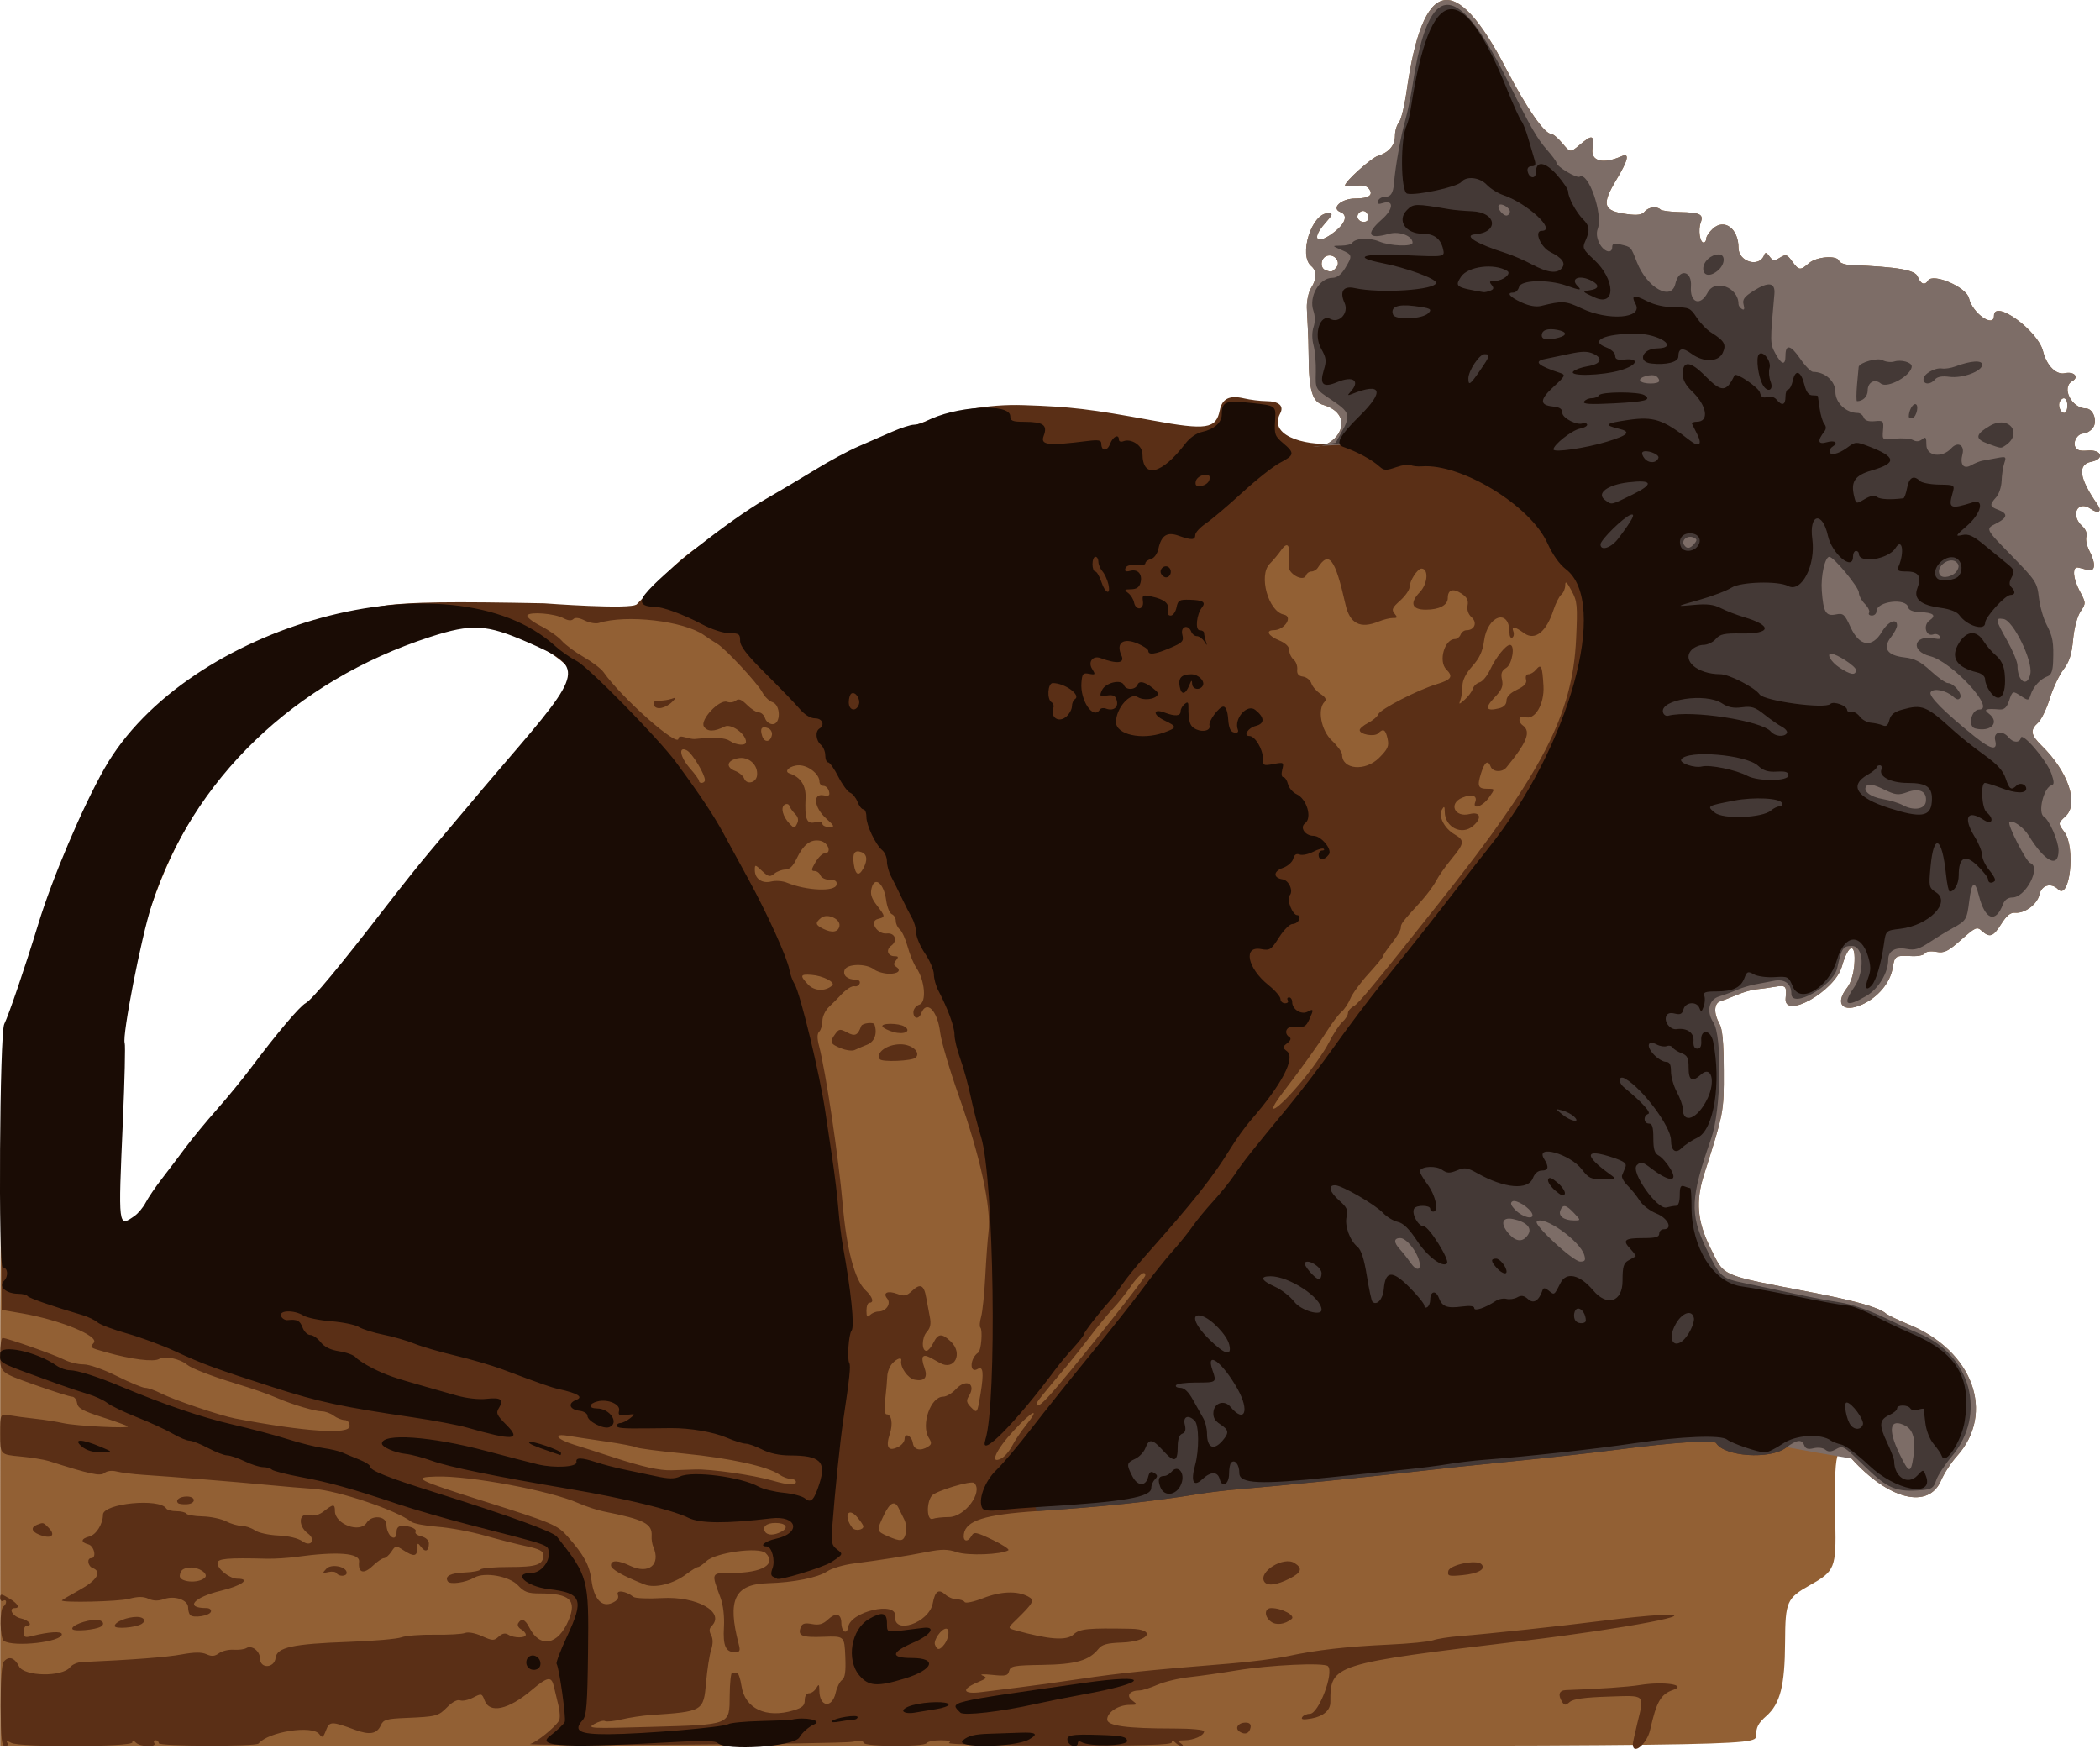 <?xml version="1.0" encoding="UTF-8" standalone="no"?>
<!-- Created with Inkscape (http://www.inkscape.org/) -->

<svg
   xmlns:dc="http://purl.org/dc/elements/1.1/"
   xmlns:cc="http://creativecommons.org/ns#"
   xmlns:rdf="http://www.w3.org/1999/02/22-rdf-syntax-ns#"
   xmlns:svg="http://www.w3.org/2000/svg"
   xmlns="http://www.w3.org/2000/svg"
   xmlns:sodipodi="http://sodipodi.sourceforge.net/DTD/sodipodi-0.dtd"
   xmlns:inkscape="http://www.inkscape.org/namespaces/inkscape"
   width="189.224mm"
   height="157.576mm"
   viewBox="0 0 189.224 157.576"
   version="1.1"
   id="svg8"
   inkscape:version="0.92.5 (2060ec1f9f, 2020-04-08)"
   sodipodi:docname="toto-basket.colors.svg">
  <defs
     id="defs2" />
  <sodipodi:namedview
     id="base"
     pagecolor="#ffffff"
     bordercolor="#666666"
     borderopacity="1.0"
     inkscape:pageopacity="0.0"
     inkscape:pageshadow="2"
     inkscape:zoom="1.979899"
     inkscape:cx="163.83209"
     inkscape:cy="291.25941"
     inkscape:document-units="mm"
     inkscape:current-layer="layer1"
     showgrid="false"
     inkscape:window-width="3200"
     inkscape:window-height="1736"
     inkscape:window-x="0"
     inkscape:window-y="27"
     inkscape:window-maximized="1"
     fit-margin-top="0"
     fit-margin-left="0"
     fit-margin-right="0"
     fit-margin-bottom="0" />
  <g
     inkscape:label="Layer 1"
     inkscape:groupmode="layer"
     id="layer1"
     transform="translate(-7.626,-2.455)">
    <g
       id="g29"
       transform="translate(-2.94,-46.505)">
      <path
         style="fill:#926034;stroke-width:0.265"
         d="m 10.582,173.544 c -0.002,-36.463 0.729,-31.961 4.152,-42.532 4.181,-12.913 8.766,-19.222 17.957,-23.764 5.999,-2.965 9.661,-3.337 24.675,-3.375 12.163,-0.03 10.149,0.481 15.024,-3.814 3.134,-2.761 4.477,-2.659 9.103,-5.423 6.576,-3.93 5.065,-4.762 11.245,-7.188 5.017,-1.969 12.656,-1.987 22.656,-0.054 4.036,0.78 4.845,0.722 5.117,-0.367 0.375,-1.502 0.797,-1.694 3.3,-1.499 3.315,0.259 1.917,-0.62 1.211,1.589 -0.287,0.898 2.251,1.894 3.829,2.063 2.176,0.234 4.093,-2.819 0.904,-3.757 -0.876,-0.258 -1.269,-1.114 -1.273,-4.584 -0.002,-1.545 -0.147,-3.528 -0.16,-4.161 -0.012,-0.634 0.162,-1.433 0.387,-1.777 0.518,-0.79 0.522,-1.543 0.012,-1.966 -1.167,-0.969 0.033,-4.763 1.506,-4.763 0.479,0 0.45,0.095 -0.294,0.942 -1.29,1.469 -0.651,1.964 0.919,0.712 0.969,-0.773 1.176,-1.496 0.504,-1.754 -0.894,-0.343 0.061,-1.223 1.328,-1.223 1.254,0 1.69,-0.332 1.203,-0.918 -0.202,-0.243 -0.609,-0.317 -1.213,-0.218 -0.5,0.081 -0.91,0.062 -0.91,-0.043 0,-0.361 2.358,-2.481 2.964,-2.666 0.984,-0.3 1.534,-0.944 1.534,-1.797 0,-0.439 0.16,-0.986 0.356,-1.216 0.196,-0.23 0.507,-1.489 0.691,-2.799 1.444,-10.261 4.355,-10.921 8.971,-2.034 1.843,3.547 3.454,5.871 4.072,5.871 0.16,0 0.61,0.382 1,0.849 0.709,0.849 0.709,0.849 1.561,0.132 1.145,-0.963 1.316,-0.908 1.144,0.371 -0.15,1.119 0.967,1.393 2.644,0.648 0.725,-0.322 0.574,0.36 -0.463,2.081 -1.4,2.325 -1.235,2.862 0.967,3.148 0.912,0.119 1.315,0.059 1.554,-0.228 0.345,-0.415 1.1,-0.516 1.426,-0.19 0.109,0.109 0.888,0.212 1.731,0.229 1.851,0.037 2.173,0.198 1.896,0.946 -0.243,0.657 -0.076,1.802 0.262,1.802 0.129,0 0.234,-0.158 0.234,-0.351 0,-0.193 0.268,-0.597 0.595,-0.898 1.043,-0.958 2.315,-0.009 2.315,1.728 0,1.257 1.868,1.799 2.302,0.668 0.113,-0.296 0.212,-0.276 0.491,0.101 0.306,0.413 0.423,0.426 0.941,0.109 0.538,-0.329 0.638,-0.299 1.097,0.331 0.606,0.832 0.733,0.846 1.519,0.164 0.686,-0.595 2.534,-0.733 2.711,-0.202 0.06,0.18 0.516,0.345 1.014,0.366 4.357,0.184 5.843,0.445 6.08,1.067 0.251,0.66 0.635,0.802 0.92,0.341 0.44,-0.713 3.473,0.593 3.692,1.589 0.295,1.342 2.252,2.715 2.252,1.58 0,-1.537 3.954,1.319 4.42,3.192 0.32,1.29 1.176,2.154 1.961,1.982 0.833,-0.183 1.327,0.347 0.668,0.716 -0.998,0.558 -0.066,2.439 1.218,2.457 0.74,0.011 1.123,1.296 0.556,1.863 -0.217,0.217 -0.549,0.394 -0.739,0.394 -0.526,0 -0.97,0.671 -0.777,1.174 0.127,0.33 0.423,0.426 1.126,0.365 1.277,-0.11 1.567,0.76 0.336,1.006 -1.276,0.255 -1.099,1.483 0.557,3.858 0.443,0.636 0.079,0.871 -0.607,0.39 -1.181,-0.827 -1.874,0.551 -0.777,1.544 0.322,0.291 0.474,0.669 0.383,0.954 -0.082,0.259 0.035,0.829 0.261,1.265 0.63,1.217 0.551,1.957 -0.185,1.734 -0.327,-0.099 -0.707,-0.197 -0.844,-0.216 -0.512,-0.073 -0.44,0.977 0.142,2.075 0.598,1.127 0.599,1.143 0.1,1.894 -0.3,0.452 -0.571,1.474 -0.671,2.532 -0.127,1.347 -0.338,1.998 -0.875,2.701 -0.389,0.51 -0.941,1.686 -1.228,2.613 -0.287,0.928 -0.76,1.904 -1.053,2.168 -0.737,0.667 -0.669,1.1 0.325,2.073 2.39,2.342 3.369,5.229 2.155,6.355 -0.692,0.642 -0.692,0.642 -0.102,1.44 1.026,1.388 0.481,6.2 -0.582,5.137 -0.615,-0.615 -1.479,-0.378 -1.663,0.457 -0.194,0.885 -1.309,1.732 -2.186,1.661 -0.431,-0.035 -0.776,0.241 -1.26,1.007 -0.731,1.158 -1.042,1.27 -1.752,0.628 -0.441,-0.399 -0.566,-0.345 -1.873,0.806 -1.211,1.066 -1.514,1.213 -2.24,1.081 -0.488,-0.089 -0.914,-0.031 -1.019,0.138 -0.099,0.16 -0.614,0.271 -1.145,0.247 -1.535,-0.07 -1.571,-0.048 -1.763,1.087 -0.223,1.319 -1.325,2.632 -2.747,3.274 -1.75,0.789 -2.499,-0.054 -1.348,-1.518 0.317,-0.403 0.576,-1.216 0.643,-2.016 0.174,-2.1 -0.509,-2.033 -1.12,0.11 -0.637,2.235 -5.271,4.834 -5.068,2.843 0.112,-1.095 0.018,-1.19 -1.006,-1.012 -0.546,0.095 -1.294,0.197 -1.662,0.227 -0.369,0.03 -1.142,0.254 -1.72,0.496 -0.577,0.242 -1.258,0.506 -1.513,0.587 -0.56,0.177 -0.59,1.099 -0.066,2.015 0.274,0.48 0.382,1.643 0.392,4.233 0.015,3.722 0.007,3.761 -1.782,9.372 -0.762,2.388 -0.602,4.238 0.567,6.58 1.332,2.669 0.71,2.395 9.158,4.03 3.909,0.756 6.002,1.345 6.615,1.86 0.218,0.183 1.145,0.636 2.058,1.005 5.831,2.356 7.903,7.992 4.375,11.902 -0.503,0.557 -1.135,1.528 -1.405,2.157 -1.131,2.64 -4.707,1.772 -8.073,-1.958 -1.384,-1.534 -1.586,-0.741 -1.462,5.734 0.079,4.12 -0.032,4.398 -2.265,5.658 -2.118,1.195 -2.242,1.477 -2.262,5.158 -0.021,3.912 -0.434,5.535 -1.689,6.646 -0.728,0.644 -0.92,1.013 -0.92,1.763 0,0.949 0,0.949 -79.11,0.949 H 10.583 Z m 13.813,-15.305 c 0.66,-1.175 2.647,-4.258 6.207,-8.508 1.25,-1.492 3.174,-2.169 3.628,-2.799 1.305,-1.807 1.992,-4.889 4.062,-6.997 1.052,-1.071 2.243,-2.408 2.646,-2.971 0.403,-0.563 1.328,-1.732 2.056,-2.598 0.728,-0.866 2.745,-3.801 3.836,-5.228 1.091,-1.427 3.056,-3.836 4.366,-5.352 1.31,-1.516 2.619,-3.08 2.91,-3.475 0.291,-0.395 1.196,-1.482 2.011,-2.416 6.744,-7.729 7.505,-8.815 4.603,-10.354 -3.901,-2.069 -5.984,-3.507 -8.398,-2.59 -0.766,0.291 -3.165,1.058 -3.391,1.058 -0.226,8e-5 -1.954,0.749 -3.838,1.664 -16.621,8.069 -23.474,20.865 -24.461,44.971 -0.339,8.276 2.367,8.078 3.761,5.595 z M 196.85,85.503 c 0,-0.676 -0.361,-0.883 -0.669,-0.384 -0.22,0.356 0.041,1.046 0.396,1.046 0.15,0 0.273,-0.298 0.273,-0.661 z M 130.98,73.055 c 0.438,-0.528 -0.217,-1.285 -0.89,-1.026 -0.518,0.199 -0.595,1.067 -0.113,1.261 0.542,0.219 0.647,0.194 1.003,-0.235 z m 2.899,-4.469 c 0,-0.21 -0.129,-0.461 -0.288,-0.559 -0.374,-0.231 -0.884,0.279 -0.653,0.653 0.259,0.42 0.94,0.352 0.94,-0.094 z"
         id="path35"
         inkscape:connector-curvature="0"
         sodipodi:nodetypes="ssscsssccscsscsccssccscsscssscscccscsccscsscscsccccsccsscccccscccccsccccccccccccscccccsccccccccccccccscccccccscccssscsccscccscccccccscscssccccsccss" />
      <path
         style="fill:#5a2f16;stroke-width:0.265"
         d="m 10.629,202.655 c -0.008,-2.193 0.097,-3.764 0.267,-3.969 0.454,-0.548 0.969,-0.392 1.389,0.421 0.469,0.908 3.893,0.961 4.594,0.072 0.188,-0.239 0.665,-0.449 1.058,-0.466 4.603,-0.205 7.617,-0.436 8.975,-0.685 1.172,-0.215 1.822,-0.221 2.261,-0.021 0.467,0.213 0.74,0.191 1.124,-0.09 0.279,-0.204 0.873,-0.346 1.321,-0.316 0.447,0.03 0.957,-0.034 1.132,-0.142 0.496,-0.306 1.235,0.249 1.242,0.934 0.01,0.941 1.299,0.883 1.409,-0.063 0.11,-0.947 1.546,-1.259 6.597,-1.437 2.217,-0.078 4.35,-0.263 4.739,-0.411 0.39,-0.148 1.731,-0.254 2.981,-0.235 1.25,0.019 2.487,-0.051 2.749,-0.156 0.279,-0.112 0.912,0.005 1.522,0.28 0.96,0.433 1.083,0.437 1.513,0.047 0.32,-0.29 0.592,-0.346 0.859,-0.177 0.511,0.323 1.581,0.326 1.581,0.004 0,-0.138 -0.195,-0.361 -0.434,-0.494 -0.239,-0.134 -0.351,-0.378 -0.249,-0.542 0.296,-0.479 0.629,-0.35 0.999,0.387 0.957,1.903 2.599,1.601 3.543,-0.653 0.761,-1.816 0.118,-2.415 -2.589,-2.415 -1.072,0 -1.412,-0.125 -1.965,-0.722 -0.773,-0.834 -3.016,-1.237 -3.936,-0.706 -0.795,0.459 -2.204,0.657 -2.401,0.338 -0.293,-0.474 0.247,-0.751 1.561,-0.801 0.692,-0.026 1.321,-0.147 1.396,-0.269 0.075,-0.122 1.237,-0.221 2.582,-0.221 2.509,0 3.08,-0.203 3.08,-1.092 0,-0.343 -0.381,-0.538 -1.521,-0.78 -0.837,-0.177 -2.533,-0.611 -3.77,-0.963 -1.237,-0.352 -3.142,-0.708 -4.233,-0.789 -1.091,-0.082 -2.163,-0.287 -2.381,-0.456 -1.346,-1.044 -6.6,-2.812 -8.802,-2.962 -0.907,-0.062 -2.84,-0.227 -4.295,-0.367 -2.732,-0.263 -8.327,-0.716 -11.113,-0.901 -0.873,-0.058 -1.916,-0.189 -2.319,-0.292 -0.447,-0.114 -0.88,-0.063 -1.115,0.132 -0.373,0.309 -1.28,0.115 -5.013,-1.076 -0.426,-0.136 -1.587,-0.322 -2.58,-0.415 -1.805,-0.168 -1.805,-0.168 -1.805,-2.011 0,-1.844 0,-1.844 0.86,-1.691 0.473,0.084 1.515,0.223 2.315,0.308 0.8,0.086 1.931,0.264 2.514,0.395 1.155,0.261 6.021,0.505 5.807,0.291 -0.073,-0.073 -1.111,-0.447 -2.308,-0.831 -1.76,-0.565 -2.192,-0.808 -2.26,-1.272 -0.046,-0.315 -0.247,-0.573 -0.446,-0.573 -0.199,0 -1.738,-0.489 -3.421,-1.086 -3.06,-1.086 -3.06,-1.086 -3.06,-2.646 0,-0.858 0.097,-1.56 0.215,-1.56 0.397,0 4.691,1.512 5.537,1.949 0.46,0.238 1.245,0.432 1.745,0.432 0.531,0 1.787,0.44 3.023,1.058 1.163,0.582 2.313,1.058 2.555,1.058 0.242,0 0.884,0.226 1.426,0.503 1.152,0.587 5.325,1.999 6.666,2.255 6.26,1.194 10.319,1.468 10.319,0.697 0,-0.34 -0.175,-0.548 -0.463,-0.554 -0.255,-0.005 -0.694,-0.183 -0.977,-0.397 -0.282,-0.214 -0.767,-0.388 -1.077,-0.388 -0.595,0 -2.631,-0.606 -3.965,-1.181 -0.935,-0.403 -2.189,-0.842 -3.836,-1.343 -2.119,-0.645 -3.926,-1.345 -4.323,-1.674 -0.661,-0.549 -2.027,-0.833 -2.52,-0.525 -0.476,0.297 -2.519,0.04 -4.798,-0.605 -1.483,-0.42 -1.462,-0.403 -1.091,-0.85 0.501,-0.604 -3.042,-2.058 -6.45,-2.646 l -1.852,-0.32 -0.072,-13.024 c -0.059,-10.742 1.051,-13.128 1.354,-13.618 0.202,-0.327 0.731,-1.725 1.175,-3.108 3.193,-9.942 4.433,-14.391 7.001,-18.932 2.254,-3.985 14.981,-10.347 19.853,-12.799 4.298,-2.018 3.009,-2.511 19.574,-2.179 0,0 7.848,0.589 8.34,0.089 0.77,-0.784 2.376,-2.445 2.376,-2.445 2.657,-2.934 5.965,-4.441 9.019,-6.254 1.113,-0.661 3.017,-1.798 4.232,-2.528 7.044,-4.231 12.635,-6.936 19.223,-6.72 4.255,0.14 6.019,0.35 11.642,1.384 4.834,0.889 5.705,0.758 6.039,-0.913 0.211,-1.057 0.871,-1.384 2.18,-1.08 0.573,0.133 1.464,0.244 1.98,0.248 1.173,0.008 1.652,0.426 1.281,1.117 -1.199,2.241 3.047,3.013 4.997,2.639 1.37,-2.413 1.588,-2.568 -0.353,-3.857 -1.47,-0.976 -1.47,-0.976 -1.427,-2.485 0.024,-0.83 -0.068,-1.926 -0.204,-2.435 -0.151,-0.567 -0.152,-1.208 -0.002,-1.654 0.151,-0.451 0.148,-1.004 -0.01,-1.457 -0.443,-1.27 0.533,-2.975 1.702,-2.975 0.42,0 0.796,-0.281 1.149,-0.86 0.691,-1.133 0.674,-1.218 -0.334,-1.656 -0.86,-0.374 -0.86,-0.374 -0.016,-0.384 0.464,-0.006 0.909,-0.115 0.988,-0.243 0.268,-0.433 1.546,-0.504 2.43,-0.134 1.008,0.421 3.013,0.494 3.013,0.109 0,-0.613 -1.201,-1.062 -2.129,-0.796 -1.881,0.54 -2.133,0.012 -0.625,-1.312 1.041,-0.914 1.088,-1.781 0.079,-1.461 -0.407,0.129 -0.529,0.079 -0.442,-0.18 0.066,-0.197 0.31,-0.36 0.542,-0.362 0.611,-0.005 0.829,-0.31 0.905,-1.266 0.119,-1.492 0.611,-4.246 1.001,-5.609 0.208,-0.728 0.517,-2.216 0.685,-3.307 1.48,-9.596 4.022,-9.52 8.832,0.265 1.785,3.631 2.372,4.646 3.295,5.697 0.452,0.515 0.822,1.021 0.823,1.125 0.003,0.341 1.815,1.433 2.094,1.261 0.779,-0.481 2.12,3.39 1.627,4.697 -0.142,0.376 -0.088,0.838 0.153,1.309 0.398,0.778 1.152,0.991 1.152,0.326 0,-0.304 0.177,-0.36 0.728,-0.228 1,0.239 0.934,0.169 1.496,1.598 0.91,2.314 3.112,3.548 3.465,1.943 0.31,-1.41 1.515,-1.205 1.405,0.24 -0.113,1.48 0.844,1.832 1.505,0.554 0.654,-1.265 2.778,-0.476 2.778,1.032 0,0.143 0.138,0.345 0.306,0.449 0.211,0.13 0.259,0.008 0.154,-0.392 -0.122,-0.466 0.057,-0.713 0.904,-1.248 1.354,-0.855 1.967,-0.757 1.871,0.298 -0.394,4.328 -0.392,4.458 0.081,5.335 0.558,1.036 0.917,1.126 0.917,0.229 0,-1.092 0.459,-1.007 1.319,0.244 0.453,0.658 0.978,1.196 1.166,1.196 1.077,0 2.012,0.838 2.014,1.805 0.002,0.985 0.97,1.899 2.012,1.899 0.211,0 0.454,0.184 0.541,0.409 0.106,0.275 0.428,0.384 0.984,0.331 0.79,-0.075 0.824,-0.039 0.755,0.816 -0.072,0.895 -0.072,0.895 1.09,0.764 0.639,-0.072 1.362,-0.019 1.607,0.118 0.296,0.166 0.573,0.143 0.828,-0.069 0.32,-0.266 0.383,-0.183 0.383,0.508 0,1.024 1.42,1.213 2.248,0.298 0.568,-0.628 1.216,-0.282 1.002,0.534 -0.248,0.947 0.096,1.388 0.781,1.003 0.33,-0.185 0.778,-0.368 0.996,-0.406 0.218,-0.038 0.802,-0.146 1.297,-0.239 0.857,-0.162 0.89,-0.14 0.691,0.461 -0.115,0.347 -0.222,1.065 -0.239,1.595 -0.016,0.53 -0.238,1.194 -0.493,1.476 -0.613,0.679 -0.586,0.834 0.198,1.132 0.875,0.333 0.835,0.69 -0.132,1.191 -1.055,0.546 -1.105,0.44 1.415,3.025 2.094,2.148 2.217,2.341 2.373,3.691 0.09,0.783 0.4,1.878 0.689,2.432 0.564,1.083 0.655,1.599 0.591,3.362 -0.03,0.814 -0.171,1.18 -0.504,1.299 -0.638,0.229 -1.288,0.934 -1.512,1.639 -0.177,0.556 -0.224,0.567 -0.817,0.178 -0.824,-0.54 -0.815,-0.543 -1.144,0.401 -0.214,0.615 -0.431,0.802 -0.886,0.764 -1.211,-0.099 -1.439,-0.007 -0.933,0.378 1.034,0.785 0.199,1.693 -1.227,1.335 -0.693,-0.174 -0.357,-1.704 0.374,-1.704 1.517,0 -2.456,-4.308 -4.431,-4.805 -1.821,-0.459 -1.495,-1.957 0.35,-1.605 0.515,0.099 0.659,0.047 0.515,-0.185 -0.109,-0.177 -0.363,-0.258 -0.564,-0.18 -0.674,0.259 -0.979,-0.815 -0.356,-1.252 0.659,-0.462 0.36,-0.707 -0.92,-0.755 -0.586,-0.022 -0.956,-0.179 -1.005,-0.426 -0.173,-0.876 -2.856,-0.545 -2.856,0.353 0,0.213 -0.186,0.388 -0.412,0.388 -0.227,0 -0.342,-0.115 -0.255,-0.255 0.087,-0.14 -0.085,-0.497 -0.381,-0.794 -0.296,-0.296 -0.539,-0.757 -0.539,-1.023 0,-0.482 -2.262,-3.22 -2.66,-3.22 -0.393,0 -0.778,1.722 -0.681,3.045 0.142,1.951 0.362,2.327 1.254,2.149 0.686,-0.137 0.795,-0.043 1.349,1.165 0.792,1.726 1.938,1.883 2.82,0.388 0.542,-0.919 1.358,-1.258 1.358,-0.565 0,0.199 -0.244,0.672 -0.542,1.051 -0.785,0.998 -0.357,1.652 1.196,1.827 0.937,0.106 1.462,0.376 2.385,1.226 0.651,0.6 1.346,1.091 1.545,1.091 0.516,0 1.324,0.968 1.105,1.323 -0.131,0.212 -0.311,0.185 -0.621,-0.095 -0.644,-0.58 -1.793,-0.808 -2.042,-0.405 -0.211,0.341 1.235,1.796 3.945,3.97 1.515,1.216 2.113,1.333 1.871,0.366 -0.194,-0.775 0.64,-0.957 1.214,-0.265 0.412,0.497 0.992,0.514 1.105,0.032 0.127,-0.539 2.344,2.066 2.747,3.226 0.254,0.732 0.261,0.993 0.029,1.049 -0.714,0.171 -1.284,2.479 -0.702,2.839 0.49,0.303 1.319,2.213 1.319,3.038 0,1.655 -1.231,1.039 -2.698,-1.35 -0.467,-0.76 -1.47,-1.447 -1.732,-1.186 -0.202,0.202 1.509,3.549 1.878,3.672 1.017,0.339 -0.409,3.1 -1.602,3.1 -0.405,0 -0.702,0.212 -0.852,0.606 -0.674,1.773 -1.618,1.427 -2.181,-0.801 -0.359,-1.422 -0.642,-1.25 -0.863,0.525 -0.207,1.657 -0.277,1.772 -1.475,2.423 -0.509,0.277 -1.452,0.852 -2.095,1.278 -0.943,0.624 -1.343,0.742 -2.071,0.605 -1.011,-0.19 -1.655,0.179 -1.655,0.948 0,1.194 -0.868,2.64 -1.973,3.288 -1.831,1.073 -2.187,0.821 -1.101,-0.779 0.994,-1.465 0.866,-3.726 -0.211,-3.726 -0.789,0 -0.923,0.202 -1.31,1.985 -0.35,1.607 -4.136,3.726 -4.136,2.314 0,-0.907 -0.613,-1.353 -1.585,-1.154 -0.438,0.089 -1.183,0.231 -1.656,0.314 -0.473,0.084 -1.217,0.309 -1.654,0.501 -0.437,0.192 -1.151,0.453 -1.587,0.581 -0.949,0.277 -1.201,1.35 -0.55,2.343 0.816,1.246 0.699,7.928 -0.184,10.446 -1.877,5.356 -1.946,6.801 -0.469,9.894 1.269,2.658 1.347,2.727 3.621,3.192 0.999,0.204 2.947,0.618 4.329,0.92 1.382,0.302 3.248,0.657 4.146,0.789 0.95,0.14 2.553,0.684 3.836,1.303 1.212,0.585 2.642,1.24 3.176,1.456 4.773,1.931 6.235,7.322 3.018,11.128 -0.627,0.741 -1.254,1.705 -1.395,2.141 -0.218,0.679 -0.405,0.806 -1.293,0.88 -2.296,0.191 -3.042,-0.115 -5.072,-2.078 -2.089,-2.02 -1.993,-1.966 -2.747,-1.562 -0.379,0.203 -0.629,0.2 -0.883,-0.011 -0.196,-0.163 -0.661,-0.217 -1.039,-0.123 -0.496,0.124 -0.729,0.055 -0.847,-0.253 -0.226,-0.589 -0.652,-0.532 -1.675,0.223 -1.436,1.059 -5.517,0.781 -6.263,-0.427 -0.198,-0.32 -3.654,-0.092 -8.969,0.592 -2.183,0.281 -6.41,0.75 -9.393,1.042 -2.983,0.292 -6.912,0.707 -8.731,0.922 -3.502,0.414 -12.546,1.318 -15.875,1.587 -1.091,0.088 -2.758,0.286 -3.704,0.44 -4.229,0.687 -8.447,1.133 -14.522,1.537 -4.719,0.313 -6.416,0.849 -6.597,2.081 -0.099,0.673 0.348,0.766 0.696,0.145 0.214,-0.383 0.42,-0.344 1.894,0.364 0.909,0.436 1.547,0.859 1.417,0.939 -0.632,0.391 -3.62,0.503 -4.618,0.174 -0.851,-0.281 -1.373,-0.286 -2.694,-0.027 -1.9,0.373 -4.253,0.745 -6.598,1.042 -0.91,0.115 -1.993,0.434 -2.408,0.709 -0.861,0.571 -3.015,1.003 -5.331,1.069 -3.023,0.086 -3.694,1.479 -2.646,5.487 0.16,0.613 0.108,0.728 -0.335,0.728 -0.841,0 -1.091,-0.566 -0.996,-2.255 0.054,-0.961 -0.065,-1.996 -0.304,-2.639 -0.858,-2.313 -0.888,-2.249 1.058,-2.249 2.694,0 4.011,-0.781 3.008,-1.783 -0.589,-0.589 -4.509,-0.057 -5.342,0.726 -0.309,0.291 -0.652,0.529 -0.762,0.529 -0.109,0 -0.578,0.287 -1.041,0.637 -1.191,0.9 -2.847,1.304 -3.797,0.925 -1.999,-0.797 -2.998,-1.368 -2.998,-1.713 0,-0.494 0.632,-0.48 1.727,0.04 1.676,0.795 2.782,-0.103 2.09,-1.697 -0.105,-0.242 -0.175,-0.679 -0.154,-0.97 0.079,-1.124 -0.647,-1.498 -4.324,-2.23 -0.582,-0.116 -1.616,-0.458 -2.299,-0.76 -2.518,-1.115 -9.775,-2.47 -12.788,-2.387 -2.243,0.062 -1.786,0.3 4.238,2.205 6.286,1.988 6.686,2.157 7.614,3.211 1.466,1.663 1.955,2.562 2.138,3.925 0.229,1.71 0.929,2.474 1.873,2.044 0.462,-0.211 0.616,-0.438 0.5,-0.74 -0.177,-0.462 0.741,-0.334 1.406,0.196 0.166,0.133 1.324,0.183 2.572,0.111 3.161,-0.181 5.73,1.272 4.472,2.529 -0.218,0.218 -0.23,0.459 -0.041,0.811 0.182,0.34 0.181,0.775 -0.003,1.349 -0.149,0.466 -0.351,1.769 -0.449,2.895 -0.228,2.62 -0.259,2.639 -5,2.956 -0.728,0.049 -1.896,0.225 -2.597,0.391 -0.701,0.167 -1.382,0.236 -1.515,0.154 -0.133,-0.082 -0.571,0.04 -0.975,0.27 -0.68,0.388 -0.307,0.407 5.087,0.253 7.291,-0.208 7.103,-0.133 7.126,-2.832 0.01,-1.128 0.107,-2.051 0.216,-2.051 0.109,2.7e-4 0.304,5.3e-4 0.433,5.3e-4 0.129,0 0.315,0.537 0.413,1.192 0.306,2.043 2.216,2.943 4.679,2.205 0.809,-0.242 1.023,-0.436 1.023,-0.926 0,-0.365 0.158,-0.62 0.384,-0.62 0.211,0 0.505,-0.208 0.653,-0.463 0.233,-0.4 0.271,-0.368 0.278,0.232 0.017,1.494 1.158,1.621 1.478,0.165 0.103,-0.469 0.356,-0.977 0.563,-1.128 0.277,-0.203 0.355,-0.759 0.296,-2.12 -0.08,-1.846 -0.08,-1.846 -1.979,-1.775 -1.948,0.072 -2.33,-0.089 -2.033,-0.863 0.129,-0.337 0.371,-0.406 1.007,-0.286 0.63,0.118 0.983,0.021 1.428,-0.393 0.724,-0.675 1.21,-0.556 1.223,0.3 0.013,0.808 0.512,1.098 0.618,0.359 0.199,-1.395 4.376,-2.355 4.231,-0.973 -0.179,1.714 3.057,0.602 3.388,-1.164 0.207,-1.106 0.532,-1.328 1.137,-0.78 0.257,0.233 0.719,0.423 1.026,0.423 0.307,0 0.627,0.11 0.71,0.244 0.084,0.136 0.824,-0.02 1.675,-0.353 1.58,-0.619 3.06,-0.672 4.044,-0.145 0.621,0.333 0.5,0.564 -1.126,2.148 -0.721,0.702 -0.721,0.702 -0.005,0.901 3.016,0.84 4.605,0.953 5.224,0.372 0.548,-0.514 1.266,-0.586 5.142,-0.513 2.382,0.045 1.66,1.157 -0.807,1.242 -1.299,0.045 -1.777,0.175 -2.089,0.567 -0.838,1.055 -2.041,1.4 -5.048,1.447 -2.572,0.04 -2.882,0.097 -3,0.546 -0.115,0.438 -0.309,0.483 -1.535,0.352 -0.786,-0.084 -1.171,-0.058 -0.875,0.058 0.468,0.184 0.414,0.256 -0.463,0.627 -1.5,0.633 -1.29,1.088 0.397,0.864 0.764,-0.102 2.282,-0.291 3.373,-0.42 1.091,-0.129 3.592,-0.475 5.556,-0.768 3.467,-0.517 6.212,-0.799 13.361,-1.373 1.892,-0.152 4.273,-0.456 5.292,-0.675 2.589,-0.557 5.277,-0.864 9.128,-1.04 1.819,-0.083 3.605,-0.259 3.969,-0.392 0.364,-0.132 1.435,-0.3 2.381,-0.373 2.509,-0.193 9.154,-0.905 12.965,-1.39 1.819,-0.231 4.081,-0.459 5.027,-0.506 4.532,-0.227 -3.012,1.212 -12.039,2.297 -17.515,2.105 -17.593,2.129 -17.595,5.559 -2.6e-4,0.724 -0.632,1.269 -1.692,1.46 -0.741,0.134 -0.978,0.101 -0.844,-0.116 0.102,-0.166 0.413,-0.301 0.69,-0.301 0.794,0 2.201,-3.72 1.625,-4.296 -0.339,-0.339 -5.28,-0.107 -8.246,0.387 -1.382,0.23 -3.287,0.501 -4.233,0.602 -0.946,0.101 -2.241,0.41 -2.878,0.687 -0.637,0.277 -1.351,0.505 -1.587,0.507 -0.915,0.009 -1.268,0.469 -0.693,0.903 0.508,0.384 0.498,0.399 -0.273,0.407 -0.984,0.01 -1.977,0.668 -1.977,1.309 0,0.577 1.759,0.816 5.992,0.816 1.583,0 2.739,0.108 2.739,0.255 0,0.381 -0.923,0.803 -1.769,0.807 -0.578,0.003 -0.656,0.061 -0.348,0.261 0.218,0.141 0.272,0.258 0.119,0.261 -0.153,0.002 -0.421,-0.139 -0.595,-0.313 -0.23,-0.23 -0.318,-0.234 -0.318,-0.014 0,0.223 -2.704,0.299 -10.222,0.289 -5.955,-0.009 -10.069,-0.111 -9.856,-0.246 0.243,-0.154 -0.005,-0.233 -0.743,-0.236 -0.61,-0.002 -1.18,0.111 -1.267,0.252 -0.221,0.358 -5.694,0.325 -5.694,-0.035 0,-0.182 -0.348,-0.211 -0.992,-0.083 -1.083,0.214 -29.901,0.406 -29.038,0.193 0.558,-0.138 2.235,-1.49 2.591,-2.089 0.115,-0.194 0.097,-0.801 -0.04,-1.348 -0.137,-0.548 -0.323,-1.323 -0.413,-1.723 -0.219,-0.974 -0.553,-0.92 -2.035,0.33 -2.068,1.744 -3.754,2.112 -4.207,0.919 -0.246,-0.647 -0.281,-0.656 -1.035,-0.266 -0.429,0.222 -0.961,0.334 -1.182,0.249 -0.24,-0.092 -0.7,0.149 -1.141,0.597 -0.821,0.834 -0.964,0.872 -3.768,0.991 -1.709,0.072 -2.004,0.158 -2.221,0.644 -0.356,0.798 -1.005,0.917 -2.328,0.427 -2.127,-0.788 -2.305,-0.784 -2.624,0.049 -0.251,0.657 -0.33,0.702 -0.6,0.34 -0.624,-0.837 -4.592,-0.226 -5.47,0.843 -0.235,0.286 -8.996,0.258 -8.996,-0.028 0,-0.146 -0.126,-0.265 -0.28,-0.265 -0.154,0 -0.207,0.119 -0.117,0.265 0.235,0.38 -1.282,0.332 -1.667,-0.053 -0.226,-0.226 -0.318,-0.231 -0.318,-0.018 0,0.411 -10.136,0.452 -10.898,0.044 -0.395,-0.211 -0.494,-0.211 -0.363,2.7e-4 0.099,0.16 0.008,0.291 -0.203,0.291 -0.314,0 -0.385,-0.647 -0.396,-3.63 z m 85.046,-5.564 c 0.395,-0.521 0.486,-1.389 0.145,-1.389 -0.434,0 -1.161,1.044 -1.007,1.445 0.203,0.529 0.43,0.514 0.863,-0.056 z m -3.493,-9.985 c 0.091,-0.362 0.026,-0.928 -0.145,-1.257 -0.17,-0.329 -0.389,-0.77 -0.486,-0.98 -0.344,-0.745 -0.778,-0.564 -1.315,0.546 -0.706,1.461 -0.697,1.514 0.316,1.954 1.206,0.524 1.441,0.486 1.629,-0.264 z m -11.196,-0.149 c 0.689,-0.369 0.396,-0.78 -0.554,-0.78 -0.8,0 -1.203,0.346 -0.926,0.794 0.212,0.342 0.826,0.337 1.48,-0.013 z m 7.375,-0.478 c -0.005,-0.094 -0.24,-0.447 -0.522,-0.786 -0.856,-1.027 -1.298,-0.147 -0.467,0.93 0.237,0.307 1.007,0.194 0.989,-0.145 z m 7.703,-0.832 c 1.436,0 3.111,-2.247 2.288,-3.07 -0.255,-0.255 -3.501,0.722 -3.831,1.153 -0.508,0.662 -0.44,2.28 0.088,2.078 0.23,-0.088 0.885,-0.161 1.455,-0.161 z m -13.78,-3.175 c 0,-0.146 -0.212,-0.265 -0.47,-0.265 -0.259,0 -0.718,-0.173 -1.021,-0.386 -1.045,-0.732 -4.475,-1.489 -8.542,-1.886 -2.244,-0.219 -4.202,-0.474 -4.351,-0.566 -0.149,-0.092 -1.409,-0.333 -2.8,-0.535 -1.391,-0.202 -2.915,-0.432 -3.388,-0.511 -1.363,-0.228 -0.999,0.314 0.529,0.788 0.764,0.237 2.342,0.743 3.506,1.125 2.68,0.88 4.267,1.234 5.358,1.195 0.473,-0.017 1.425,-0.049 2.117,-0.07 1.432,-0.046 5.176,0.492 6.945,0.998 1.476,0.422 2.117,0.456 2.117,0.113 z M 182.973,180.228 c 0.226,-1.506 -0.003,-2.422 -0.699,-2.794 -1.404,-0.751 -1.64,0.257 -0.578,2.46 0.884,1.832 1.045,1.875 1.276,0.335 z m -81.202,-1.003 c 0.242,-0.469 0.799,-1.298 1.238,-1.844 1.36,-1.693 0.605,-1.361 -1.105,0.485 -1.622,1.751 -2.212,3.088 -1.099,2.493 0.29,-0.155 0.725,-0.665 0.967,-1.134 z m -10.207,0.065 c 0.281,-0.151 0.512,-0.458 0.512,-0.684 0,-0.613 0.648,-0.28 0.746,0.383 0.089,0.607 0.693,0.745 1.371,0.314 0.327,-0.208 0.339,-0.346 0.066,-0.786 -0.728,-1.174 0.155,-3.716 1.291,-3.716 0.286,0 0.798,-0.299 1.137,-0.665 0.937,-1.011 1.879,-0.505 1.171,0.63 -0.246,0.394 -0.202,0.588 0.231,1.021 0.535,0.535 0.535,0.535 0.838,-1.3 0.3,-1.816 0.222,-2.483 -0.255,-2.188 -0.775,0.479 -0.73,-0.963 0.046,-1.475 0.258,-0.171 0.409,-2.025 0.183,-2.251 -0.089,-0.089 -0.058,-0.522 0.068,-0.962 0.126,-0.44 0.295,-2.069 0.375,-3.618 0.08,-1.55 0.211,-3.354 0.291,-4.01 0.269,-2.195 -0.74,-6.829 -2.678,-12.301 -0.825,-2.328 -1.578,-4.888 -1.675,-5.689 -0.241,-1.997 -1.228,-2.987 -1.714,-1.72 -0.218,0.569 -0.698,0.49 -0.698,-0.114 0,-0.283 0.242,-0.588 0.542,-0.683 0.657,-0.209 0.496,-2.178 -0.27,-3.303 -0.248,-0.364 -0.604,-1.225 -0.791,-1.913 -0.187,-0.688 -0.504,-1.388 -0.704,-1.554 -0.2,-0.166 -0.364,-0.513 -0.364,-0.77 0,-0.258 -0.162,-0.53 -0.359,-0.606 -0.197,-0.076 -0.428,-0.65 -0.512,-1.276 -0.199,-1.487 -1.013,-2.183 -1.3,-1.113 -0.149,0.556 -0.043,0.92 0.459,1.579 0.793,1.04 0.794,1.057 0.082,1.243 -0.79,0.207 -0.039,1.401 0.819,1.303 0.739,-0.085 1.012,0.652 0.406,1.096 -0.52,0.38 -0.327,0.953 0.32,0.953 0.326,0 0.348,0.079 0.104,0.373 -0.212,0.255 -0.222,0.428 -0.032,0.545 0.55,0.34 0.26,0.669 -0.582,0.661 -0.473,-0.005 -1.091,-0.183 -1.373,-0.397 -0.721,-0.545 -2.426,-0.511 -2.642,0.053 -0.187,0.488 0.247,0.871 0.995,0.877 0.275,0.002 0.433,0.147 0.364,0.335 -0.067,0.182 -0.259,0.3 -0.427,0.262 -0.302,-0.068 -0.807,0.267 -1.427,0.947 -0.175,0.192 -0.586,0.6 -0.913,0.908 -0.327,0.307 -0.595,0.87 -0.595,1.252 0,0.381 -0.128,0.821 -0.284,0.977 -0.198,0.198 -0.202,0.592 -0.013,1.31 0.6,2.275 1.761,10.062 2.125,14.255 0.351,4.044 1.089,6.831 2.047,7.726 0.648,0.606 0.816,1.137 0.359,1.137 -0.146,0 -0.265,0.321 -0.265,0.714 0,0.556 0.071,0.644 0.318,0.397 0.175,-0.175 0.517,-0.318 0.761,-0.318 0.689,0 1.172,-0.71 0.793,-1.167 -0.438,-0.528 0.049,-0.746 0.924,-0.414 0.606,0.23 0.821,0.183 1.326,-0.29 0.731,-0.687 1.064,-0.526 1.261,0.612 0.082,0.474 0.228,1.254 0.325,1.733 0.129,0.635 0.055,1.005 -0.273,1.367 -0.467,0.516 -0.474,1.753 -0.01,1.702 0.146,-0.016 0.42,-0.344 0.61,-0.728 0.42,-0.849 0.755,-0.875 1.556,-0.123 1.151,1.081 0.335,2.69 -0.982,1.936 -1.163,-0.665 -1.336,-0.728 -1.514,-0.55 -0.096,0.096 -0.046,0.518 0.113,0.937 0.349,0.923 0.053,1.305 -0.874,1.128 -0.599,-0.115 -1.322,-1.146 -1.2,-1.712 0.077,-0.36 -0.397,-0.207 -0.82,0.265 -0.229,0.255 -0.426,0.761 -0.437,1.124 -0.012,0.364 -0.093,1.287 -0.18,2.051 -0.096,0.847 -0.056,1.389 0.104,1.389 0.459,0 0.607,0.846 0.307,1.755 -0.414,1.255 -0.128,1.655 0.823,1.146 z M 89.836,144.389 c -0.37,-0.598 0.662,-1.339 1.866,-1.339 1.03,0 1.857,0.722 1.376,1.202 -0.306,0.306 -3.065,0.422 -3.242,0.136 z m -3.515,-0.986 c -0.961,-0.396 -1.023,-0.558 -0.49,-1.287 0.335,-0.459 0.437,-0.471 1.076,-0.129 0.706,0.378 0.948,0.266 1.262,-0.582 0.098,-0.264 1.114,-0.384 1.195,-0.14 0.274,0.821 0.006,1.556 -0.661,1.82 -0.4,0.158 -0.906,0.374 -1.124,0.48 -0.218,0.106 -0.784,0.033 -1.257,-0.162 z m 4.776,-1.452 c -0.466,-0.128 -0.919,-0.349 -1.008,-0.492 -0.207,-0.335 1.456,-0.337 1.985,-0.003 0.652,0.412 -0.025,0.756 -0.977,0.495 z m 14.919,31.725 c 2.58,-3.048 7.745,-9.572 7.751,-9.79 0.013,-0.519 -0.574,-0.089 -1.28,0.938 -0.43,0.625 -1.165,1.547 -1.635,2.049 -0.469,0.502 -1.395,1.628 -2.057,2.502 -0.662,0.874 -1.629,2.093 -2.148,2.71 -2.319,2.754 -2.664,3.187 -2.664,3.343 0,0.47 0.563,-0.015 2.034,-1.752 z m 32.424,-11.113 c -0.238,-0.926 -1.169,-2.05 -1.699,-2.05 -0.605,0 -0.612,0.385 -0.016,1.033 0.255,0.277 0.679,0.815 0.943,1.196 0.552,0.797 0.997,0.694 0.773,-0.179 z m 14.877,-0.529 c -0.386,-1.29 -3.678,-3.61 -4.275,-3.013 -0.301,0.301 3.284,3.608 3.91,3.608 0.44,0 0.509,-0.113 0.365,-0.595 z m -5.05,-1.847 c 0.372,-0.591 -0.164,-1.139 -1.356,-1.388 -1.05,-0.22 -1.197,0.459 -0.307,1.415 0.621,0.666 1.233,0.657 1.663,-0.026 z M 152.4,158.264 c -0.723,-0.769 -1.012,-0.825 -1.237,-0.238 -0.194,0.505 0.33,0.89 1.217,0.895 0.641,0.004 0.641,0.004 0.02,-0.657 z m -3.765,0.082 c -0.178,-0.534 -1.456,-1.348 -1.791,-1.141 -0.226,0.14 -0.139,0.372 0.304,0.81 0.653,0.644 1.667,0.87 1.487,0.331 z M 24.201,157.42 c 0.825,-1.512 3.31,-4.646 6.505,-8.416 1.11,-1.31 2.364,-2.861 2.788,-3.448 1.402,-1.943 2.332,-3.654 4.533,-5.937 1.197,-1.241 2.447,-2.636 2.778,-3.1 0.331,-0.464 1.198,-1.552 1.925,-2.418 0.728,-0.866 2.216,-2.742 3.307,-4.17 1.091,-1.427 3.585,-4.365 4.895,-5.881 1.31,-1.516 2.619,-3.08 2.91,-3.475 0.291,-0.395 1.195,-1.482 2.009,-2.416 3.44,-3.947 6.325,-7.732 6.325,-8.298 0,-1.186 -4.698,-4.03 -7.938,-4.645 -3.35,-0.635 -13.065,3.205 -18.486,7.786 -1.218,1.029 -2.503,2.093 -2.855,2.365 -6.352,4.894 -11.379,17.639 -11.986,33.241 -0.156,4.002 0.18,9.188 0.099,9.585 -0.444,2.178 1.512,2.305 3.191,-0.772 z M 127.86,146.395 c 0.95,-1.143 2.048,-2.711 2.438,-3.483 0.391,-0.772 0.939,-1.611 1.219,-1.865 0.28,-0.253 0.509,-0.617 0.509,-0.807 0,-0.191 0.233,-0.471 0.517,-0.623 0.446,-0.239 1.774,-1.845 7.799,-9.433 9.205,-11.594 11.925,-16.848 12.241,-23.646 0.141,-3.04 0.108,-3.392 -0.412,-4.362 -0.419,-0.782 -0.566,-0.91 -0.566,-0.495 0,0.307 -0.159,0.691 -0.353,0.852 -0.194,0.161 -0.518,0.801 -0.719,1.421 -0.625,1.929 -1.656,2.749 -2.605,2.073 -0.908,-0.647 -1.197,-0.693 -0.993,-0.16 0.082,0.214 0.035,0.459 -0.104,0.545 -0.139,0.086 -0.253,-0.124 -0.253,-0.468 0,-2.198 -1.983,-1.546 -2.288,0.752 -0.125,0.946 -0.411,1.564 -1.059,2.289 -0.576,0.645 -0.887,1.263 -0.887,1.764 0,0.424 -0.08,0.989 -0.177,1.256 -0.169,0.462 -0.15,0.461 0.39,-0.013 0.312,-0.274 0.634,-0.707 0.715,-0.964 0.081,-0.256 0.36,-0.521 0.62,-0.589 0.26,-0.068 0.687,-0.587 0.95,-1.153 0.504,-1.086 1.413,-2.22 1.781,-2.22 0.488,0 0.213,1.728 -0.329,2.067 -0.42,0.262 -0.51,0.512 -0.387,1.072 0.128,0.585 -0.01,0.909 -0.693,1.624 -0.893,0.935 -0.746,1.247 0.448,0.947 0.419,-0.105 0.65,-0.351 0.65,-0.692 0,-0.345 0.327,-0.684 0.942,-0.978 0.678,-0.324 0.908,-0.581 0.819,-0.922 -0.071,-0.272 0.02,-0.473 0.216,-0.473 0.187,0 0.49,-0.181 0.674,-0.403 0.474,-0.571 0.572,-0.363 0.681,1.443 0.1,1.656 -0.788,3.15 -1.67,2.812 -0.536,-0.205 -0.69,0.394 -0.194,0.756 0.763,0.558 0.392,1.507 -1.482,3.794 -0.373,0.455 -1.219,0.416 -1.404,-0.066 -0.251,-0.655 -0.551,-0.454 -0.877,0.588 -0.367,1.173 -0.27,1.396 0.609,1.396 0.664,0 0.664,0 0.099,0.794 -0.581,0.816 -1.505,1.12 -1.23,0.405 0.224,-0.584 -0.293,-0.761 -1.167,-0.399 -1.27,0.526 -0.696,1.817 0.658,1.477 0.973,-0.244 1.147,0.355 0.312,1.073 -1.017,0.875 -2.532,0.124 -2.549,-1.265 -0.007,-0.521 -0.051,-0.557 -0.257,-0.205 -0.343,0.587 0.208,1.675 1.122,2.215 0.952,0.562 0.925,0.794 -0.265,2.237 -0.547,0.664 -1.173,1.555 -1.389,1.98 -0.217,0.425 -0.835,1.258 -1.375,1.852 -1.698,1.867 -1.797,1.997 -1.797,2.366 0,0.198 -0.357,0.81 -0.794,1.359 -0.437,0.549 -0.794,1.074 -0.794,1.165 0,0.091 -0.59,0.811 -1.311,1.6 -0.721,0.788 -1.461,1.799 -1.645,2.245 -0.184,0.446 -0.546,0.99 -0.806,1.208 -0.26,0.218 -0.859,1.011 -1.332,1.761 -0.763,1.211 -2.306,3.361 -3.889,5.423 -1.927,2.509 -0.585,1.75 1.641,-0.928 z m -42.305,-8.646 c 0.317,-0.288 -0.849,-0.881 -1.88,-0.956 -1.012,-0.074 -1.056,0.061 -0.29,0.877 0.56,0.596 1.56,0.633 2.17,0.079 z m 0.649,-5.348 c 0.125,-0.649 -1.108,-1.193 -1.662,-0.734 -0.545,0.452 -0.511,0.621 0.191,0.973 0.806,0.403 1.365,0.313 1.471,-0.239 z m -0.261,-3.726 c 0.062,-0.321 -0.102,-0.441 -0.604,-0.441 -0.379,0 -0.758,-0.179 -0.841,-0.397 -0.084,-0.218 -0.325,-0.397 -0.536,-0.397 -0.316,0 -0.301,-0.14 0.085,-0.794 0.258,-0.437 0.622,-0.794 0.809,-0.794 0.695,0 0.356,-0.993 -0.388,-1.138 -0.867,-0.168 -1.521,0.339 -2.149,1.667 -0.293,0.62 -0.619,0.926 -0.987,0.926 -0.302,0 -0.75,0.166 -0.996,0.37 -0.391,0.323 -0.53,0.292 -1.101,-0.245 -0.636,-0.598 -0.654,-0.599 -0.654,-0.071 0,0.78 0.657,1.229 1.492,1.019 0.388,-0.097 1.015,-0.05 1.392,0.106 1.774,0.73 4.351,0.839 4.477,0.189 z m 2.419,-1.482 c 0.397,-0.741 0.337,-1.259 -0.167,-1.453 -0.626,-0.24 -0.846,0.112 -0.691,1.105 0.152,0.975 0.457,1.098 0.858,0.348 z m -6.151,-4.893 c -0.224,-0.224 -0.454,-0.549 -0.512,-0.723 -0.059,-0.176 -0.249,-0.227 -0.431,-0.115 -0.388,0.24 -0.169,1.078 0.449,1.722 0.413,0.43 0.45,0.429 0.669,-0.011 0.159,-0.318 0.103,-0.595 -0.175,-0.873 z m 2.78,0.392 c -1.076,-0.983 -1.216,-2.263 -0.227,-2.074 0.503,0.096 0.6,0.025 0.498,-0.366 -0.07,-0.267 -0.292,-0.486 -0.493,-0.486 -0.201,0 -0.366,-0.179 -0.366,-0.397 0,-0.657 -1.007,-1.455 -1.836,-1.455 -0.788,0 -1.426,0.544 -0.86,0.733 1.005,0.335 1.497,1.089 1.446,2.217 -0.086,1.908 0.098,2.375 0.859,2.184 0.402,-0.101 0.656,-0.051 0.656,0.129 0,0.161 0.265,0.293 0.588,0.293 0.548,0 0.53,-0.053 -0.265,-0.779 z m 99.106,-1.493 c 0.13,-0.913 -0.549,-1.271 -1.653,-0.872 -0.84,0.304 -1.067,0.277 -2.167,-0.258 -0.831,-0.404 -1.316,-0.51 -1.497,-0.329 -0.441,0.441 0.265,1.025 1.484,1.227 0.61,0.101 1.407,0.346 1.771,0.545 0.95,0.519 1.966,0.365 2.063,-0.314 z M 74.083,119.246 c 0,-0.533 -1.14,-2.414 -1.618,-2.67 -0.811,-0.434 -0.629,0.591 0.291,1.634 0.434,0.493 0.791,0.985 0.794,1.094 0.006,0.297 0.533,0.24 0.533,-0.058 z m 4.696,-0.408 c 0.121,-0.961 -0.755,-1.751 -1.725,-1.557 -1.003,0.201 -1.124,0.809 -0.229,1.149 0.344,0.131 0.701,0.434 0.793,0.674 0.226,0.588 1.079,0.392 1.161,-0.267 z m 56.053,-1.595 c 0.79,-0.79 0.909,-1.059 0.764,-1.72 -0.185,-0.843 -0.382,-0.955 -0.852,-0.486 -0.335,0.335 -1.66,0.099 -1.66,-0.296 0,-0.139 0.343,-0.43 0.762,-0.647 0.419,-0.217 0.827,-0.564 0.907,-0.773 0.176,-0.459 3.536,-2.19 5.277,-2.719 1.328,-0.403 1.506,-0.679 0.86,-1.325 -0.734,-0.734 -0.163,-2.74 0.78,-2.74 0.194,0 0.422,-0.179 0.506,-0.397 0.084,-0.218 0.32,-0.397 0.525,-0.397 0.729,0 1.006,-0.676 0.475,-1.157 -0.31,-0.28 -0.446,-0.676 -0.37,-1.075 0.089,-0.464 -0.059,-0.749 -0.555,-1.074 -0.762,-0.499 -1.229,-0.346 -1.229,0.403 0,0.645 -0.765,1.052 -1.975,1.052 -1.277,0 -1.482,-0.603 -0.54,-1.586 0.713,-0.744 0.806,-2.118 0.144,-2.118 -0.357,0 -1.068,1.099 -1.068,1.65 0,0.261 -0.383,0.816 -0.851,1.234 -0.721,0.644 -0.799,0.823 -0.509,1.172 0.288,0.347 0.266,0.41 -0.141,0.398 -0.266,-0.007 -0.847,0.136 -1.292,0.318 -1.657,0.679 -2.595,0.198 -2.985,-1.533 -0.937,-4.157 -1.491,-4.888 -2.502,-3.307 -0.116,0.182 -0.374,0.331 -0.573,0.331 -0.199,0 -0.411,0.149 -0.472,0.331 -0.222,0.665 -1.664,-0.13 -1.581,-0.871 0.205,-1.827 -0.035,-2.293 -0.695,-1.349 -0.24,0.343 -0.692,0.881 -1.004,1.195 -1.034,1.04 -0.128,4.299 1.272,4.579 0.855,0.171 0.069,1.393 -0.903,1.402 -0.771,0.008 -0.52,0.503 0.463,0.914 0.604,0.253 0.926,0.564 0.926,0.897 0,0.281 0.175,0.656 0.389,0.833 0.214,0.178 0.363,0.579 0.331,0.891 -0.042,0.407 0.107,0.592 0.524,0.652 0.321,0.046 0.657,0.318 0.748,0.603 0.091,0.286 0.46,0.713 0.82,0.949 0.458,0.3 0.571,0.513 0.377,0.707 -0.674,0.674 -0.32,2.584 0.648,3.497 0.509,0.48 0.926,1.053 0.926,1.273 0,1.353 2.089,1.533 3.335,0.287 z M 77.787,115.812 c 0,-0.721 -1.333,-1.685 -1.922,-1.39 -0.958,0.48 -1.56,0.48 -1.87,-2.2e-4 -0.383,-0.595 1.401,-2.49 2.094,-2.224 0.243,0.093 0.594,0.043 0.781,-0.112 0.251,-0.208 0.514,-0.107 1.013,0.392 0.371,0.371 0.85,0.674 1.065,0.674 0.215,0 0.467,0.238 0.559,0.529 0.092,0.291 0.398,0.529 0.679,0.529 0.753,0 0.735,-1.745 -0.021,-1.985 -0.293,-0.093 -0.698,-0.488 -0.902,-0.878 -0.429,-0.823 -3.344,-3.955 -4.08,-4.385 -0.276,-0.161 -0.803,-0.507 -1.171,-0.769 -1.809,-1.286 -7.002,-1.89 -9.48,-1.103 -0.279,0.088 -0.853,-0.012 -1.277,-0.223 -0.5,-0.25 -0.86,-0.294 -1.028,-0.126 -0.168,0.168 -0.477,0.141 -0.882,-0.076 -0.803,-0.43 -3.042,-0.612 -3.257,-0.265 -0.091,0.147 0.439,0.573 1.178,0.947 0.739,0.374 1.604,0.981 1.923,1.348 0.319,0.367 1.207,1.026 1.972,1.464 0.765,0.438 1.569,1.049 1.785,1.358 1.618,2.31 6.755,6.862 6.755,5.986 0,-0.184 0.225,-0.227 0.595,-0.113 0.327,0.1 0.714,0.171 0.86,0.156 1.774,-0.176 2.73,-0.125 3.168,0.168 0.606,0.406 1.462,0.463 1.462,0.099 z m -8.295,-3.313 c -0.113,-0.294 0.018,-0.405 0.476,-0.405 0.347,0 0.85,-0.076 1.116,-0.17 0.432,-0.151 0.442,-0.126 0.088,0.236 -0.619,0.633 -1.499,0.81 -1.68,0.338 z m 10.629,2.681 c 0.047,-0.243 -0.107,-0.516 -0.342,-0.606 -0.575,-0.221 -0.755,0.009 -0.539,0.69 0.202,0.637 0.751,0.585 0.881,-0.084 z m 113.39,-5.513 c 0.235,-1.176 -1.545,-4.81 -2.417,-4.934 -0.78,-0.111 -0.761,0.003 0.331,1.954 0.509,0.911 0.926,1.912 0.926,2.226 0,1.464 0.901,2.049 1.16,0.754 z M 177.8,109.321 c 0,-0.323 -1.744,-1.461 -2.238,-1.461 -0.441,0 -0.004,0.741 0.727,1.232 1.019,0.684 1.511,0.758 1.511,0.229 z m 9.095,-8.928 c 0.206,-0.329 0.203,-0.539 -0.013,-0.754 -0.607,-0.607 -1.966,0.392 -1.518,1.116 0.238,0.385 1.206,0.155 1.53,-0.362 z m -23.65,-2.452 c 0.265,-0.32 0.243,-0.426 -0.118,-0.564 -0.521,-0.2 -1.077,0.254 -0.82,0.67 0.244,0.395 0.551,0.36 0.938,-0.106 z m -3.172,-14.672 c 0,-0.137 -0.126,-0.327 -0.28,-0.422 -0.4,-0.247 -1.625,0.107 -1.435,0.414 0.204,0.33 1.715,0.337 1.715,0.008 z M 146.619,68.034 c 8e-4,-0.356 -0.767,-0.81 -0.991,-0.586 -0.231,0.231 0.417,1.035 0.746,0.925 0.135,-0.045 0.245,-0.198 0.245,-0.34 z M 157.696,206.087 c 0.002,-0.109 0.177,-0.913 0.387,-1.786 0.664,-2.75 0.838,-2.584 -2.601,-2.475 -2.101,0.067 -3.14,0.209 -3.46,0.475 -0.397,0.329 -0.489,0.329 -0.697,-5.3e-4 -0.406,-0.642 -0.276,-1.04 0.347,-1.062 3.03,-0.106 5.583,-0.282 6.693,-0.461 2.103,-0.34 4.284,-0.01 2.958,0.447 -1.109,0.383 -1.497,1.057 -2.062,3.579 -0.292,1.307 -1.589,2.37 -1.567,1.285 z m -35.426,-1.099 c -0.479,-0.303 -0.144,-0.819 0.532,-0.819 0.355,0 0.504,0.147 0.447,0.441 -0.104,0.538 -0.491,0.687 -0.979,0.378 z M 10.918,196.809 c -0.372,-0.236 -0.402,-2.886 -0.035,-3.113 0.126,-0.078 0.23,-0.261 0.23,-0.407 0,-0.146 -0.119,-0.191 -0.265,-0.101 -0.146,0.09 -0.265,-0.029 -0.265,-0.264 0,-0.384 0.08,-0.38 0.794,0.041 0.787,0.465 1.038,0.884 0.529,0.884 -0.63,0 -0.191,0.768 0.529,0.926 0.733,0.161 1.134,0.661 0.529,0.661 -0.146,0 -0.265,0.252 -0.265,0.56 0,0.479 0.105,0.533 0.728,0.376 1.55,-0.393 2.712,-0.463 2.712,-0.163 0,0.691 -4.301,1.184 -5.222,0.599 z m 6.175,-1.063 c -0.182,-0.294 1.199,-0.838 2.129,-0.838 0.593,0 0.845,0.366 0.424,0.615 -0.492,0.291 -2.407,0.458 -2.552,0.223 z m 3.809,-0.282 c 0,-0.367 1.108,-0.821 2.002,-0.821 0.629,0 0.867,0.36 0.421,0.636 -0.544,0.336 -2.422,0.48 -2.422,0.185 z m 104.18,-0.398 c -0.617,-0.466 -0.595,-1.217 0.036,-1.217 0.95,0 2.212,0.676 1.831,0.982 -0.617,0.494 -1.393,0.592 -1.866,0.235 z M 27.706,194.48 c -0.104,-0.104 -0.189,-0.41 -0.189,-0.681 0,-0.684 -1.195,-1.104 -2.171,-0.764 -0.524,0.183 -0.958,0.174 -1.4,-0.027 -0.469,-0.214 -0.944,-0.211 -1.776,0.008 -0.931,0.246 -6.03,0.365 -6.03,0.14 0,-0.036 0.714,-0.458 1.587,-0.938 1.585,-0.871 2.052,-1.647 1.191,-1.978 -0.441,-0.169 -0.548,-0.889 -0.132,-0.889 0.508,0 0.274,-1.106 -0.265,-1.246 -0.71,-0.186 -0.669,-0.513 0.087,-0.703 0.622,-0.156 1.236,-1.134 1.236,-1.967 0,-1.02 5.108,-1.52 5.702,-0.559 0.082,0.133 0.493,0.242 0.912,0.242 0.419,0 0.823,0.099 0.898,0.219 0.074,0.121 0.729,0.233 1.454,0.249 0.725,0.017 1.678,0.216 2.116,0.442 0.438,0.227 1.074,0.412 1.413,0.412 0.339,0 0.873,0.181 1.188,0.401 0.315,0.221 1.264,0.431 2.109,0.467 0.951,0.041 1.789,0.243 2.198,0.532 0.766,0.541 1.225,-0.163 0.469,-0.721 -0.861,-0.636 -0.844,-1.825 0.024,-1.652 0.558,0.112 0.977,0.007 1.445,-0.361 0.823,-0.647 0.972,-0.648 0.972,-0.007 0,1.195 2.253,2.03 2.859,1.06 0.456,-0.73 1.767,-0.621 1.781,0.149 0.02,1.066 0.916,1.713 0.916,0.661 0,-0.345 0.176,-0.529 0.508,-0.529 0.74,0 1.363,0.285 1.2,0.549 -0.078,0.126 0.161,0.305 0.531,0.398 0.395,0.099 0.672,0.357 0.672,0.625 0,0.7 -0.307,0.851 -0.693,0.342 -0.321,-0.423 -0.349,-0.412 -0.357,0.136 -0.01,0.713 -0.322,0.749 -1.248,0.142 -0.668,-0.438 -0.706,-0.433 -1.081,0.132 -0.214,0.322 -0.517,0.586 -0.673,0.586 -0.156,0 -0.608,0.311 -1.005,0.69 -0.831,0.796 -1.339,0.64 -1.234,-0.38 0.08,-0.776 -1.971,-0.934 -5.615,-0.43 -0.8,0.111 -2.021,0.187 -2.712,0.169 -3.573,-0.09 -4.432,-0.012 -4.432,0.403 0,0.529 1.114,1.399 1.792,1.399 1.251,0 0.4,0.63 -1.452,1.075 -2.499,0.6 -3.329,1.571 -1.343,1.571 0.297,0 0.472,0.142 0.41,0.331 -0.12,0.366 -1.565,0.598 -1.863,0.299 z m 1.326,-3.379 c 0.353,-0.353 -0.589,-0.977 -1.36,-0.902 -0.631,0.062 -0.837,0.223 -0.906,0.713 -0.086,0.608 1.698,0.757 2.266,0.189 z m 95.454,0.366 c -0.551,-0.891 1.735,-2.304 2.721,-1.682 0.759,0.479 0.641,0.853 -0.443,1.406 -1.159,0.591 -2.019,0.696 -2.278,0.276 z m -83.592,-0.767 c -0.081,-0.132 -0.416,-0.176 -0.743,-0.098 -0.547,0.131 -0.562,0.107 -0.178,-0.3 0.447,-0.474 1.832,-0.197 1.832,0.367 0,0.335 -0.708,0.36 -0.911,0.031 z m 100.172,-0.184 c 0.109,-0.566 2.536,-1.072 2.986,-0.622 0.437,0.437 -0.28,0.849 -1.717,0.987 -1.228,0.118 -1.355,0.081 -1.269,-0.365 z M 14.089,187.227 c -0.695,-0.279 -0.771,-0.661 -0.177,-0.889 0.56,-0.215 0.543,-0.219 1.02,0.258 0.716,0.716 0.245,1.069 -0.843,0.632 z m 12.524,-2.836 c -0.274,-0.274 0.151,-0.596 0.787,-0.596 0.843,0 0.842,0.65 -6.35e-4,0.699 -0.355,0.021 -0.709,-0.026 -0.786,-0.103 z M 189.706,88.943 c -1.205,-0.434 -1.169,-0.831 0.146,-1.607 1.738,-1.026 3.057,0.717 1.359,1.796 -0.367,0.233 -0.314,0.24 -1.505,-0.189 z m -7.144,-2.47 c 0,-0.491 0.319,-1.102 0.576,-1.102 0.368,0 0.148,1.129 -0.245,1.258 -0.182,0.06 -0.331,-0.01 -0.331,-0.156 z m -4.662,-2.888 c 0.071,-0.837 0.137,-1.548 0.146,-1.581 0.117,-0.399 1.695,-0.837 2.146,-0.595 0.295,0.158 0.77,0.213 1.056,0.122 0.619,-0.196 1.577,0.065 1.577,0.431 0,0.819 -2.196,2.04 -2.787,1.549 -0.548,-0.455 -1.181,-0.115 -1.181,0.633 0,0.536 -0.426,0.963 -0.962,0.963 -0.069,0 -0.067,-0.685 0.004,-1.521 z m 5.985,-0.454 c 0,-0.481 1.022,-1.07 1.68,-0.968 0.269,0.041 0.805,-0.043 1.191,-0.188 1.396,-0.525 2.421,-0.59 2.421,-0.156 0,0.59 -1.784,1.249 -2.957,1.092 -0.663,-0.089 -1.093,-0.01 -1.299,0.237 -0.403,0.485 -1.036,0.475 -1.036,-0.017 z m -19.844,-9.968 c 0,-0.634 0.686,-1.265 1.389,-1.278 0.614,-0.011 0.601,0.843 -0.021,1.406 -0.688,0.622 -1.368,0.559 -1.368,-0.128 z"
         id="path33"
         inkscape:connector-curvature="0"
         sodipodi:nodetypes="cccccccccccccccccccsccssscccccsscccccsccccsscccccsscsscscsccsccsccccccccsccsccssssssccccccccccssccccsscccccccscccccscccccscccccscscsscccccsscsccccccsccsccccccccscccccccssccssccccsccsscsssscccccscscscsccccsccscsccccccccsccccccscccccccsccccscccccccscsscsccsccsccsccscccsccccccsccccsccsccssccscccccccccscsccccccccscccccccccccccccscccssscccccsssccccsccccsccccccccccccccccssccsccscccsccccccscccscccccccccccccssccccccccccsccccscccscssccssccsccccccsccscccsscscscccsccccccccccsccscsscsccccsccccccccccccsccccscccccccccccccccccccscsccscccccsscccscccccccccccscccsccsscssscscscccscsccscccccsccscccccsccccsccscccsccsscccccccccccscsccscsccccccccccccscscsccsccsccccccccccccccccccssscccssccscscccscscsccsccsccsccscscscccsscssccccccssccccccscccccscssccccccscscccccccccccscsccccccscccccccccscscsscscccccccccsccssccccccscccccccccsccccscscsssscscccsccsscscsccccscccsccsscscscccsscccccsccssccscccssccccsscsccccccccscccccscccccccccccscccccccsscsccccscsscccccscccccsccc" />
      <path
         sodipodi:nodetypes="cscsccssccscsscssscscccscsccscsscscsccccsccsscccccscccccsccccccccccccscccccsccccccccccccccsccccccccscscssccccsccss"
         inkscape:connector-curvature="0"
         id="path4573"
         d="m 128.849,89.181 c 2.176,0.234 4.093,-2.819 0.904,-3.757 -0.876,-0.258 -1.269,-1.114 -1.273,-4.584 -0.002,-1.545 -0.147,-3.528 -0.16,-4.161 -0.012,-0.634 0.162,-1.433 0.387,-1.777 0.518,-0.79 0.522,-1.543 0.012,-1.966 -1.167,-0.969 0.033,-4.763 1.506,-4.763 0.479,0 0.45,0.095 -0.294,0.942 -1.29,1.469 -0.651,1.964 0.919,0.712 0.969,-0.773 1.176,-1.496 0.504,-1.754 -0.894,-0.343 0.061,-1.223 1.328,-1.223 1.254,0 1.69,-0.332 1.203,-0.918 -0.202,-0.243 -0.609,-0.317 -1.213,-0.218 -0.5,0.081 -0.91,0.062 -0.91,-0.043 0,-0.361 2.358,-2.481 2.964,-2.666 0.984,-0.3 1.534,-0.944 1.534,-1.797 0,-0.439 0.16,-0.986 0.356,-1.216 0.196,-0.23 0.507,-1.489 0.691,-2.799 1.444,-10.261 4.355,-10.921 8.971,-2.034 1.843,3.547 3.454,5.871 4.072,5.871 0.16,0 0.61,0.382 1,0.849 0.709,0.849 0.709,0.849 1.561,0.132 1.145,-0.963 1.316,-0.908 1.144,0.371 -0.15,1.119 0.967,1.393 2.644,0.648 0.725,-0.322 0.574,0.36 -0.463,2.081 -1.4,2.325 -1.235,2.862 0.967,3.148 0.912,0.119 1.315,0.059 1.554,-0.228 0.345,-0.415 1.1,-0.516 1.426,-0.19 0.109,0.109 0.888,0.212 1.731,0.229 1.851,0.037 2.173,0.198 1.896,0.946 -0.243,0.657 -0.076,1.802 0.262,1.802 0.129,0 0.234,-0.158 0.234,-0.351 0,-0.193 0.268,-0.597 0.595,-0.898 1.043,-0.958 2.315,-0.009 2.315,1.728 0,1.257 1.868,1.799 2.302,0.668 0.113,-0.296 0.212,-0.276 0.491,0.101 0.306,0.413 0.423,0.426 0.941,0.109 0.538,-0.329 0.638,-0.299 1.097,0.331 0.606,0.832 0.733,0.846 1.519,0.164 0.686,-0.595 2.534,-0.733 2.711,-0.202 0.06,0.18 0.516,0.345 1.014,0.366 4.357,0.184 5.843,0.445 6.08,1.067 0.251,0.66 0.635,0.802 0.92,0.341 0.44,-0.713 3.473,0.593 3.692,1.589 0.295,1.342 2.252,2.715 2.252,1.58 0,-1.537 3.954,1.319 4.42,3.192 0.32,1.29 1.176,2.154 1.961,1.982 0.833,-0.183 1.327,0.347 0.668,0.716 -0.998,0.558 -0.066,2.439 1.218,2.457 0.74,0.011 1.123,1.296 0.556,1.863 -0.217,0.217 -0.549,0.394 -0.739,0.394 -0.526,0 -0.97,0.671 -0.777,1.174 0.127,0.33 0.423,0.426 1.126,0.365 1.277,-0.11 1.567,0.76 0.336,1.006 -1.276,0.255 -1.099,1.483 0.557,3.858 0.443,0.636 0.079,0.871 -0.607,0.39 -1.181,-0.827 -1.874,0.551 -0.777,1.544 0.322,0.291 0.474,0.669 0.383,0.954 -0.082,0.259 0.035,0.829 0.261,1.265 0.63,1.217 0.551,1.957 -0.185,1.734 -0.327,-0.099 -0.707,-0.197 -0.844,-0.216 -0.512,-0.073 -0.44,0.977 0.142,2.075 0.598,1.127 0.599,1.143 0.1,1.894 -0.3,0.452 -0.571,1.474 -0.671,2.532 -0.127,1.347 -0.338,1.998 -0.875,2.701 -0.389,0.51 -0.941,1.686 -1.228,2.613 -0.287,0.928 -0.76,1.904 -1.053,2.168 -0.737,0.667 -0.669,1.1 0.325,2.073 2.39,2.342 3.369,5.229 2.155,6.355 -0.692,0.642 -0.692,0.642 -0.102,1.44 1.026,1.388 0.481,6.2 -0.582,5.137 -0.615,-0.615 -1.479,-0.378 -1.663,0.457 -0.194,0.885 -1.309,1.732 -2.186,1.661 -0.431,-0.035 -0.776,0.241 -1.26,1.007 -0.731,1.158 -1.042,1.27 -1.752,0.628 -0.441,-0.399 -0.566,-0.345 -1.873,0.806 -1.211,1.066 -1.514,1.213 -2.24,1.081 -0.488,-0.089 -0.914,-0.031 -1.019,0.138 -0.099,0.16 -0.614,0.271 -1.145,0.247 -1.535,-0.07 -1.571,-0.048 -1.763,1.087 -0.223,1.319 -1.325,2.632 -2.747,3.274 -1.75,0.789 -2.499,-0.054 -1.348,-1.518 0.317,-0.403 0.576,-1.216 0.643,-2.016 0.174,-2.1 -0.509,-2.033 -1.12,0.11 -0.637,2.235 -5.271,4.834 -5.068,2.843 0.112,-1.095 0.018,-1.19 -1.006,-1.012 -0.546,0.095 -1.294,0.197 -1.662,0.227 -0.369,0.03 -1.142,0.254 -1.72,0.496 -0.577,0.242 -1.258,0.506 -1.513,0.587 -0.56,0.177 -0.59,1.099 -0.066,2.015 0.274,0.48 0.382,1.643 0.392,4.233 0.015,3.722 0.007,3.761 -1.782,9.372 -0.762,2.388 -0.602,4.238 0.567,6.58 1.332,2.669 0.71,2.395 9.158,4.03 3.909,0.756 6.002,1.345 6.615,1.86 0.218,0.183 1.145,0.636 2.058,1.005 5.831,2.356 7.903,7.992 4.375,11.902 -0.503,0.557 -1.135,1.528 -1.405,2.157 -1.131,2.64 -4.707,1.772 -8.073,-1.958 -32.442,-5.339 -56.904,-14.95 -36.255,-30.919 21.302,-16.474 31.595,-63.567 -12.298,-60.278 z M 196.85,85.503 c 0,-0.676 -0.361,-0.883 -0.669,-0.384 -0.22,0.356 0.041,1.046 0.396,1.046 0.15,0 0.273,-0.298 0.273,-0.661 z M 130.98,73.055 c 0.438,-0.528 -0.217,-1.285 -0.89,-1.026 -0.518,0.199 -0.595,1.067 -0.113,1.261 0.542,0.219 0.647,0.194 1.003,-0.235 z m 2.899,-4.469 c 0,-0.21 -0.129,-0.461 -0.288,-0.559 -0.374,-0.231 -0.884,0.279 -0.653,0.653 0.259,0.42 0.94,0.352 0.94,-0.094 z"
         style="fill:#7d6d67;stroke-width:0.265;fill-opacity:1" />
      <path
         sodipodi:nodetypes="ccccccssccccsscccccccscccccscccccscccccscscsscccccsscsccccccsccsccccccccscccccccssccssccccsccsscsssscccccscscscsccccsccscsccccccccsccccccscccccccscccccccccccscccccsscccscccccccccccscscccsscscsccsccccccsccsccsscccccsccsccsccccscsscccccscccccccccc"
         inkscape:connector-curvature="0"
         id="path62"
         d="m 130.911,88.857 c 1.37,-2.413 1.588,-2.568 -0.353,-3.857 -1.47,-0.976 -1.47,-0.976 -1.427,-2.485 0.024,-0.83 -0.068,-1.926 -0.204,-2.435 -0.151,-0.567 -0.152,-1.208 -0.002,-1.654 0.151,-0.451 0.148,-1.004 -0.01,-1.457 -0.443,-1.27 0.533,-2.975 1.702,-2.975 0.42,0 0.796,-0.281 1.149,-0.86 0.691,-1.133 0.674,-1.218 -0.334,-1.656 -0.86,-0.374 -0.86,-0.374 -0.016,-0.384 0.464,-0.006 0.909,-0.115 0.988,-0.243 0.268,-0.433 1.546,-0.504 2.43,-0.134 1.008,0.421 3.013,0.494 3.013,0.109 0,-0.613 -1.201,-1.062 -2.129,-0.796 -1.881,0.54 -2.133,0.012 -0.625,-1.312 1.041,-0.914 1.088,-1.781 0.079,-1.461 -0.407,0.129 -0.529,0.079 -0.442,-0.18 0.066,-0.197 0.31,-0.36 0.542,-0.362 0.611,-0.005 0.829,-0.31 0.905,-1.266 0.119,-1.492 0.611,-4.246 1.001,-5.609 0.208,-0.728 0.517,-2.216 0.685,-3.307 1.48,-9.596 4.022,-9.52 8.832,0.265 1.785,3.631 2.372,4.646 3.295,5.697 0.452,0.515 0.822,1.021 0.823,1.125 0.003,0.341 1.815,1.433 2.094,1.261 0.779,-0.481 2.12,3.39 1.627,4.697 -0.142,0.376 -0.088,0.838 0.153,1.309 0.398,0.778 1.152,0.991 1.152,0.326 0,-0.304 0.177,-0.36 0.728,-0.228 1,0.239 0.934,0.169 1.496,1.598 0.91,2.314 3.112,3.548 3.465,1.943 0.31,-1.41 1.515,-1.205 1.405,0.24 -0.113,1.48 0.844,1.832 1.505,0.554 0.654,-1.265 2.778,-0.476 2.778,1.032 0,0.143 0.138,0.345 0.306,0.449 0.211,0.13 0.259,0.008 0.154,-0.392 -0.122,-0.466 0.057,-0.713 0.904,-1.248 1.354,-0.855 1.967,-0.757 1.871,0.298 -0.394,4.328 -0.392,4.458 0.081,5.335 0.558,1.036 0.917,1.126 0.917,0.229 0,-1.092 0.459,-1.007 1.319,0.244 0.453,0.658 0.978,1.196 1.166,1.196 1.077,0 2.012,0.838 2.014,1.805 0.002,0.985 0.97,1.899 2.012,1.899 0.211,0 0.454,0.184 0.541,0.409 0.106,0.275 0.428,0.384 0.984,0.331 0.79,-0.075 0.824,-0.039 0.755,0.816 -0.072,0.895 -0.072,0.895 1.09,0.764 0.639,-0.072 1.362,-0.019 1.607,0.118 0.296,0.166 0.573,0.143 0.828,-0.069 0.32,-0.266 0.383,-0.183 0.383,0.508 0,1.024 1.42,1.213 2.248,0.298 0.568,-0.628 1.216,-0.282 1.002,0.534 -0.248,0.947 0.096,1.388 0.781,1.003 0.33,-0.185 0.778,-0.368 0.996,-0.406 0.218,-0.038 0.802,-0.146 1.297,-0.239 0.857,-0.162 0.89,-0.14 0.691,0.461 -0.115,0.347 -0.222,1.065 -0.239,1.595 -0.016,0.53 -0.238,1.194 -0.493,1.476 -0.613,0.679 -0.586,0.834 0.198,1.132 0.875,0.333 0.835,0.69 -0.132,1.191 -1.055,0.546 -1.105,0.44 1.415,3.025 2.094,2.148 2.217,2.341 2.373,3.691 0.09,0.783 0.4,1.878 0.689,2.432 0.564,1.083 0.655,1.599 0.591,3.362 -0.03,0.814 -0.171,1.18 -0.504,1.299 -0.638,0.229 -1.288,0.934 -1.512,1.639 -0.177,0.556 -0.224,0.567 -0.817,0.178 -0.824,-0.54 -0.815,-0.543 -1.144,0.401 -0.214,0.615 -0.431,0.802 -0.886,0.764 -1.211,-0.099 -1.439,-0.007 -0.933,0.378 1.034,0.785 0.199,1.693 -1.227,1.335 -0.693,-0.174 -0.357,-1.704 0.374,-1.704 1.517,0 -2.456,-4.308 -4.431,-4.805 -1.821,-0.459 -1.495,-1.957 0.35,-1.605 0.515,0.099 0.659,0.047 0.515,-0.185 -0.109,-0.177 -0.363,-0.258 -0.564,-0.18 -0.674,0.259 -0.979,-0.815 -0.356,-1.252 0.659,-0.462 0.36,-0.707 -0.92,-0.755 -0.586,-0.022 -0.956,-0.179 -1.005,-0.426 -0.173,-0.876 -2.856,-0.545 -2.856,0.353 0,0.213 -0.186,0.388 -0.412,0.388 -0.227,0 -0.342,-0.115 -0.255,-0.255 0.087,-0.14 -0.085,-0.497 -0.381,-0.794 -0.296,-0.296 -0.539,-0.757 -0.539,-1.023 0,-0.482 -2.262,-3.22 -2.66,-3.22 -0.393,0 -0.778,1.722 -0.681,3.045 0.142,1.951 0.362,2.327 1.254,2.149 0.686,-0.137 0.795,-0.043 1.349,1.165 0.792,1.726 1.938,1.883 2.82,0.388 0.542,-0.919 1.358,-1.258 1.358,-0.565 0,0.199 -0.244,0.672 -0.542,1.051 -0.785,0.998 -0.357,1.652 1.196,1.827 0.937,0.106 1.462,0.376 2.385,1.226 0.651,0.6 1.346,1.091 1.545,1.091 0.516,0 1.324,0.968 1.105,1.323 -0.131,0.212 -0.311,0.185 -0.621,-0.095 -0.644,-0.58 -1.793,-0.808 -2.042,-0.405 -0.211,0.341 1.235,1.796 3.945,3.97 1.515,1.216 2.113,1.333 1.871,0.366 -0.194,-0.775 0.64,-0.957 1.214,-0.265 0.412,0.497 0.992,0.514 1.105,0.032 0.127,-0.539 2.344,2.066 2.747,3.226 0.254,0.732 0.261,0.993 0.029,1.049 -0.714,0.171 -1.284,2.479 -0.702,2.839 0.49,0.303 1.319,2.213 1.319,3.038 0,1.655 -1.231,1.039 -2.698,-1.35 -0.467,-0.76 -1.47,-1.447 -1.732,-1.186 -0.202,0.202 1.509,3.549 1.878,3.672 1.017,0.339 -0.409,3.1 -1.602,3.1 -0.405,0 -0.702,0.212 -0.852,0.606 -0.674,1.773 -1.618,1.427 -2.181,-0.801 -0.359,-1.422 -0.642,-1.25 -0.863,0.525 -0.207,1.657 -0.277,1.772 -1.475,2.423 -0.509,0.277 -1.452,0.852 -2.095,1.278 -0.943,0.624 -1.343,0.742 -2.071,0.605 -1.011,-0.19 -1.655,0.179 -1.655,0.948 0,1.194 -0.868,2.64 -1.973,3.288 -1.831,1.073 -2.187,0.821 -1.101,-0.779 0.994,-1.465 0.866,-3.726 -0.211,-3.726 -0.789,0 -0.923,0.202 -1.31,1.985 -0.35,1.607 -4.136,3.726 -4.136,2.314 0,-0.907 -0.613,-1.353 -1.585,-1.154 -0.438,0.089 -1.183,0.231 -1.656,0.314 -0.473,0.084 -1.217,0.309 -1.654,0.501 -0.437,0.192 -1.151,0.453 -1.587,0.581 -0.949,0.277 -1.201,1.35 -0.55,2.343 0.816,1.246 0.699,7.928 -0.184,10.446 -1.877,5.356 -1.946,6.801 -0.469,9.894 1.269,2.658 1.347,2.727 3.621,3.192 0.999,0.204 2.947,0.618 4.329,0.92 1.382,0.302 3.248,0.657 4.146,0.789 0.95,0.14 2.553,0.684 3.836,1.303 1.212,0.585 2.642,1.24 3.176,1.456 4.773,1.931 6.235,7.322 3.018,11.128 -0.627,0.741 -1.254,1.705 -1.395,2.141 -0.218,0.679 -0.405,0.806 -1.293,0.88 -2.296,0.191 -3.042,-0.115 -5.072,-2.078 -2.089,-2.02 -1.993,-1.966 -2.747,-1.562 -0.379,0.203 -0.629,0.2 -0.883,-0.011 -0.196,-0.163 -0.661,-0.217 -1.039,-0.123 -0.496,0.124 -0.729,0.055 -0.847,-0.253 -0.226,-0.589 -0.652,-0.532 -1.675,0.223 -1.436,1.059 -5.517,0.781 -6.263,-0.427 -0.198,-0.32 -3.654,-0.092 -8.969,0.592 -2.183,0.281 -6.41,0.75 -9.393,1.042 -2.983,0.292 -6.912,0.707 -8.731,0.922 -3.502,0.414 -12.546,1.318 -15.875,1.587 -1.091,0.088 -2.758,0.286 -3.704,0.44 -4.229,0.687 -8.447,1.133 -14.522,1.537 -5.229,-8.915 80.576,-64.483 41.154,-95.053 -4.716,-3.076 -21.001,-0.102 -14.255,-1.199 z m 52.062,91.371 c 0.226,-1.506 -0.003,-2.422 -0.699,-2.794 -1.404,-0.751 -1.64,0.257 -0.578,2.46 0.884,1.832 1.045,1.875 1.276,0.335 z m -44.533,-17.665 c -0.238,-0.926 -1.169,-2.05 -1.699,-2.05 -0.605,0 -0.612,0.385 -0.016,1.033 0.255,0.277 0.679,0.815 0.943,1.196 0.552,0.797 0.997,0.694 0.773,-0.179 z m 14.877,-0.529 c -0.386,-1.29 -3.678,-3.61 -4.275,-3.013 -0.301,0.301 3.284,3.608 3.91,3.608 0.44,0 0.509,-0.113 0.365,-0.595 z m -5.05,-1.847 c 0.372,-0.591 -0.164,-1.139 -1.356,-1.388 -1.05,-0.22 -1.197,0.459 -0.307,1.415 0.621,0.666 1.233,0.657 1.663,-0.026 z M 152.4,158.264 c -0.723,-0.769 -1.012,-0.825 -1.237,-0.238 -0.194,0.505 0.33,0.89 1.217,0.895 0.641,0.004 0.641,0.004 0.02,-0.657 z m -3.765,0.082 c -0.178,-0.534 -1.456,-1.348 -1.791,-1.141 -0.226,0.14 -0.139,0.372 0.304,0.81 0.653,0.644 1.667,0.87 1.487,0.331 z m 35.462,-37.147 c 0.13,-0.913 -0.549,-1.271 -1.653,-0.872 -0.84,0.304 -1.067,0.277 -2.167,-0.258 -0.831,-0.404 -1.316,-0.51 -1.497,-0.329 -0.441,0.441 0.265,1.025 1.484,1.227 0.61,0.101 1.407,0.346 1.771,0.545 0.95,0.519 1.966,0.365 2.063,-0.314 z m 9.416,-11.532 c 0.235,-1.176 -1.545,-4.81 -2.417,-4.934 -0.78,-0.111 -0.761,0.003 0.331,1.954 0.509,0.911 0.926,1.912 0.926,2.226 0,1.464 0.901,2.049 1.16,0.754 z M 177.8,109.321 c 0,-0.323 -1.744,-1.461 -2.238,-1.461 -0.441,0 -0.004,0.741 0.727,1.232 1.019,0.684 1.511,0.758 1.511,0.229 z m 9.095,-8.928 c 0.206,-0.329 0.203,-0.539 -0.013,-0.754 -0.607,-0.607 -1.966,0.392 -1.518,1.116 0.238,0.385 1.206,0.155 1.53,-0.362 z m -23.65,-2.452 c 0.265,-0.32 0.243,-0.426 -0.118,-0.564 -0.521,-0.2 -1.077,0.254 -0.82,0.67 0.244,0.395 0.551,0.36 0.938,-0.106 z m -3.172,-14.672 c 0,-0.137 -0.126,-0.327 -0.28,-0.422 -0.4,-0.247 -1.625,0.107 -1.435,0.414 0.204,0.33 1.715,0.337 1.715,0.008 z M 146.619,68.034 c 8e-4,-0.356 -0.767,-0.81 -0.991,-0.586 -0.231,0.231 0.417,1.035 0.746,0.925 0.135,-0.045 0.245,-0.198 0.245,-0.34 z m 43.087,20.909 c -1.205,-0.434 -1.169,-0.831 0.146,-1.607 1.738,-1.026 3.057,0.717 1.359,1.796 -0.367,0.233 -0.314,0.24 -1.505,-0.189 z m -7.144,-2.47 c 0,-0.491 0.319,-1.102 0.576,-1.102 0.368,0 0.148,1.129 -0.245,1.258 -0.182,0.06 -0.331,-0.01 -0.331,-0.156 z m -4.662,-2.888 c 0.071,-0.837 0.137,-1.548 0.146,-1.581 0.117,-0.399 1.695,-0.837 2.146,-0.595 0.295,0.158 0.77,0.213 1.056,0.122 0.619,-0.196 1.577,0.065 1.577,0.431 0,0.819 -2.196,2.04 -2.787,1.549 -0.548,-0.455 -1.181,-0.115 -1.181,0.633 0,0.536 -0.426,0.963 -0.962,0.963 -0.069,0 -0.067,-0.685 0.004,-1.521 z m 5.985,-0.454 c 0,-0.481 1.022,-1.07 1.68,-0.968 0.269,0.041 0.805,-0.043 1.191,-0.188 1.396,-0.525 2.421,-0.59 2.421,-0.156 0,0.59 -1.784,1.249 -2.957,1.092 -0.663,-0.089 -1.093,-0.01 -1.299,0.237 -0.403,0.485 -1.036,0.475 -1.036,-0.017 z m -19.844,-9.968 c 0,-0.634 0.686,-1.265 1.389,-1.278 0.614,-0.011 0.601,0.843 -0.021,1.406 -0.688,0.622 -1.368,0.559 -1.368,-0.128 z"
         style="fill:#443936;stroke-width:0.265;fill-opacity:1" />
      <path
         style="fill:#1a0c05;stroke-width:0.265"
         d="m 60.1,205.389 c 0.669,-0.511 1.278,-1.09 1.354,-1.287 0.136,-0.354 -0.494,-4.84 -0.734,-5.229 -0.068,-0.11 0.351,-1.214 0.931,-2.453 1.572,-3.354 1.354,-3.927 -1.627,-4.278 -2.074,-0.244 -3.354,-1.468 -1.535,-1.468 0.786,0 1.617,-0.979 1.522,-1.792 -0.091,-0.776 0.446,-0.585 -7.226,-2.559 -2.037,-0.524 -4.895,-1.352 -6.35,-1.84 -4.188,-1.404 -6.177,-1.959 -8.731,-2.435 -1.31,-0.244 -2.494,-0.546 -2.633,-0.671 -0.138,-0.125 -0.503,-0.228 -0.81,-0.228 -0.307,0 -1.052,-0.238 -1.654,-0.529 -0.602,-0.291 -1.31,-0.529 -1.573,-0.529 -0.263,0 -1.037,-0.298 -1.72,-0.661 -0.683,-0.364 -1.435,-0.661 -1.671,-0.661 -0.235,0 -0.925,-0.289 -1.533,-0.643 -0.608,-0.353 -2.047,-1.015 -3.198,-1.469 -1.151,-0.455 -2.357,-1.035 -2.681,-1.289 -0.323,-0.254 -1.108,-0.617 -1.744,-0.806 -0.636,-0.189 -1.811,-0.581 -2.611,-0.871 -5.779,-2.097 -5.292,-1.842 -5.292,-2.771 0,-0.878 3.279,-0.178 5.081,1.084 0.326,0.228 0.86,0.415 1.186,0.415 0.678,0 2.463,0.565 4.581,1.451 3.95,1.652 7.294,2.793 10.054,3.431 1.673,0.387 3.936,0.988 5.027,1.335 1.091,0.348 2.52,0.705 3.175,0.795 0.655,0.089 1.429,0.27 1.72,0.4 0.291,0.131 0.976,0.416 1.521,0.633 0.546,0.217 0.992,0.502 0.992,0.633 0,0.356 1.575,0.987 5.689,2.28 6.919,2.174 10.774,3.574 11.149,4.048 2.816,3.566 2.871,3.771 2.793,10.383 -0.056,4.753 -0.136,5.752 -0.488,6.142 -0.876,0.968 -0.297,1.279 2.347,1.265 3.114,-0.017 10.323,-0.624 10.783,-0.909 0.192,-0.119 1.492,-0.244 2.89,-0.278 1.397,-0.034 2.66,-0.09 2.805,-0.124 1.21,-0.282 2.863,0.065 2.034,0.427 -0.482,0.211 -1.077,0.736 -1.323,1.167 -0.476,0.837 -6.618,1.257 -7.37,0.505 -0.185,-0.185 -1.231,-0.23 -3.029,-0.128 -10.638,0.599 -13.376,0.489 -12.099,-0.485 z m 37.23,0.378 c 0.474,-0.41 1.048,-0.553 2.381,-0.595 0.966,-0.03 2.233,-0.073 2.815,-0.095 1.427,-0.054 1.642,0.125 0.747,0.619 -1.298,0.718 -6.767,0.783 -5.944,0.071 z m 9.462,0.111 c -0.225,-0.586 0.247,-0.683 2.896,-0.596 1.967,0.064 2.372,0.151 2.443,0.525 0.09,0.47 -3.405,0.561 -4.138,0.107 -0.169,-0.104 -0.307,-0.064 -0.307,0.09 0,0.433 -0.718,0.331 -0.893,-0.127 z m -21.276,-1.838 c 0.284,-0.308 2.326,-0.629 2.326,-0.366 0,0.126 -0.164,0.229 -0.364,0.229 -0.2,0 -0.766,0.077 -1.257,0.17 -0.491,0.094 -0.808,0.079 -0.705,-0.034 z m 11.589,-0.768 c -0.99,-0.99 -1.398,-0.892 11.115,-2.677 6.098,-0.87 5.992,-0.055 -0.138,1.055 -1.31,0.237 -3.204,0.616 -4.209,0.841 -3.073,0.688 -6.469,1.08 -6.768,0.781 z m -5.139,-0.124 c -0.097,-0.157 0.256,-0.392 0.83,-0.551 1.213,-0.337 3.248,-0.368 3.248,-0.05 0,0.127 -0.506,0.309 -1.124,0.404 -0.618,0.095 -1.498,0.24 -1.954,0.322 -0.456,0.082 -0.906,0.026 -0.999,-0.125 z m -3.969,-3.233 c -1.196,-1.421 -0.738,-4.14 0.855,-5.073 1.2,-0.703 1.635,-0.605 1.635,0.367 0,0.83 0,0.83 1.389,0.655 0.764,-0.096 1.614,-0.202 1.89,-0.235 1.192,-0.142 0.666,0.652 -0.873,1.315 -2.066,0.891 -2.123,1.403 -0.157,1.403 2.336,0 1.946,1.061 -0.684,1.861 -2.446,0.744 -3.23,0.687 -4.055,-0.294 z m -29.965,-0.924 c -0.088,-0.228 -0.032,-0.542 0.123,-0.697 0.412,-0.412 1.111,-0.05 1.111,0.574 0,0.653 -0.993,0.751 -1.234,0.123 z m 22.216,-7.958 c -0.223,-0.09 -0.244,-0.321 -0.073,-0.773 0.268,-0.705 -0.072,-1.967 -0.529,-1.967 -0.72,0 -0.144,-0.481 0.826,-0.69 2.325,-0.5 1.954,-2.124 -0.42,-1.839 -4.031,0.484 -6.409,0.469 -7.454,-0.048 -1.424,-0.704 -5.814,-1.769 -10.685,-2.593 -6.792,-1.148 -10.9,-1.989 -12.435,-2.546 -0.8,-0.29 -1.865,-0.57 -2.365,-0.621 -0.94,-0.096 -2.133,-0.613 -2.133,-0.925 0,-0.973 4.41,-0.663 9.393,0.661 1.892,0.503 3.981,1.044 4.642,1.204 1.527,0.368 3.584,0.244 3.493,-0.209 -0.086,-0.429 0.441,-0.418 1.843,0.039 0.624,0.203 1.729,0.49 2.457,0.638 0.728,0.148 2.008,0.417 2.845,0.599 1.165,0.253 1.679,0.259 2.195,0.024 1.147,-0.523 5.469,0.038 7.073,0.917 0.405,0.222 1.417,0.47 2.249,0.551 0.832,0.081 1.704,0.313 1.938,0.516 0.523,0.454 0.811,0.16 1.285,-1.312 0.649,-2.014 0.089,-2.555 -2.647,-2.562 -0.937,-0.002 -1.84,-0.194 -2.503,-0.533 -0.571,-0.291 -1.241,-0.529 -1.489,-0.529 -0.248,0 -1.016,-0.242 -1.707,-0.538 -1.197,-0.513 -3.291,-0.873 -5.006,-0.861 -0.437,0.003 -1.389,0.013 -2.117,0.021 -2.306,0.027 -2.778,-0.015 -2.778,-0.247 0,-0.125 0.149,-0.23 0.331,-0.235 0.182,-0.005 0.569,-0.196 0.86,-0.425 0.509,-0.401 0.498,-0.413 -0.293,-0.308 -0.685,0.091 -0.801,0.031 -0.698,-0.364 0.153,-0.584 -0.995,-1.088 -1.938,-0.851 -0.809,0.203 -0.841,0.632 -0.048,0.637 1.179,0.008 2.04,1.328 1.102,1.688 C 64.93,177.754 63.5,177.011 63.5,176.531 c 0,-0.206 -0.315,-0.41 -0.707,-0.456 -0.918,-0.109 -1.097,-0.68 -0.307,-0.983 0.683,-0.262 0.151,-0.591 -1.577,-0.976 -0.696,-0.155 -1.501,-0.436 -5.082,-1.779 -0.946,-0.355 -2.851,-0.911 -4.233,-1.237 -1.382,-0.326 -3.049,-0.812 -3.704,-1.08 -0.655,-0.268 -1.905,-0.63 -2.778,-0.802 -0.873,-0.173 -1.863,-0.483 -2.199,-0.69 -0.336,-0.206 -1.467,-0.441 -2.514,-0.522 -1.046,-0.081 -2.166,-0.311 -2.488,-0.512 -0.835,-0.521 -2.224,-0.492 -2.019,0.042 0.086,0.224 0.35,0.389 0.587,0.366 0.874,-0.084 1.111,0.034 1.356,0.681 0.138,0.364 0.446,0.661 0.683,0.661 0.237,0 0.66,0.291 0.94,0.646 0.342,0.435 0.892,0.704 1.683,0.823 0.646,0.097 1.314,0.344 1.484,0.548 0.17,0.205 0.863,0.65 1.54,0.991 1.196,0.601 1.884,0.84 4.65,1.621 0.728,0.205 2.018,0.572 2.867,0.815 0.916,0.262 2.021,0.388 2.716,0.309 1.31,-0.148 1.6,0.066 1.123,0.829 -0.282,0.451 -0.195,0.645 0.682,1.522 1.382,1.382 0.617,1.433 -3.552,0.239 -0.8,-0.229 -3.003,-0.645 -4.895,-0.924 -6.415,-0.945 -8.459,-1.385 -12.568,-2.705 -5.246,-1.685 -6.286,-2.067 -8.864,-3.258 -1.164,-0.538 -3.11,-1.256 -4.325,-1.595 -1.215,-0.34 -2.405,-0.789 -2.646,-1 -0.241,-0.21 -0.854,-0.505 -1.364,-0.654 -2.624,-0.77 -4.825,-1.533 -4.935,-1.71 -0.068,-0.11 -0.444,-0.203 -0.835,-0.208 -1.123,-0.013 -1.815,-0.647 -1.285,-1.176 0.416,-0.416 0.337,-1.196 -0.122,-1.196 -0.408,0 -0.277,-21.098 0.136,-21.929 0.416,-0.837 1.91,-5.227 3.071,-9.027 1.265,-4.141 3.971,-10.503 5.954,-13.997 7.395,-13.034 31.277,-19.529 40.614,-11.046 0.509,0.463 1.385,1.073 1.946,1.357 1.041,0.526 7.371,6.979 8.959,9.133 2.111,2.864 3.368,4.746 4.238,6.35 0.513,0.946 1.551,2.851 2.307,4.233 1.693,3.099 3.463,7.009 3.652,8.07 0.078,0.437 0.292,1.032 0.477,1.323 0.502,0.793 2.287,8.195 2.76,11.441 0.143,0.983 0.432,2.919 0.641,4.301 0.21,1.382 0.453,3.407 0.541,4.498 0.088,1.091 0.268,2.58 0.4,3.307 0.755,4.15 1.08,7.32 0.788,7.682 -0.257,0.318 -0.412,2.551 -0.202,2.917 0.141,0.247 0.028,1.317 -0.544,5.144 -0.287,1.923 -0.751,6.418 -0.995,9.648 -0.104,1.378 -0.048,1.632 0.442,2.001 0.557,0.42 0.554,0.428 -0.502,1.127 -0.759,0.502 -4.932,1.763 -4.932,1.49 0,-0.011 -0.143,-0.079 -0.317,-0.15 z M 22.697,158.512 c 0.324,-0.227 0.773,-0.768 0.998,-1.202 0.224,-0.434 0.887,-1.409 1.473,-2.167 0.586,-0.758 1.552,-2.033 2.147,-2.833 0.595,-0.8 1.845,-2.316 2.778,-3.368 0.932,-1.052 2.312,-2.735 3.066,-3.74 2.363,-3.151 4.406,-5.57 4.953,-5.863 0.568,-0.304 3.084,-3.331 7.211,-8.676 1.425,-1.846 3.211,-4.082 3.969,-4.969 0.757,-0.887 2.151,-2.54 3.097,-3.674 0.946,-1.134 2.613,-3.1 3.704,-4.369 7.141,-8.302 7.188,-8.558 2.008,-10.827 -3.702,-1.621 -5.018,-1.693 -8.777,-0.475 -12.224,3.961 -21.454,12.852 -25.101,24.179 -0.946,2.937 -2.668,11.768 -2.421,12.412 0.071,0.185 -0.003,3.351 -0.164,7.036 -0.423,9.668 -0.434,9.581 1.06,8.535 z m 76.4,26.359 c -0.441,-0.714 0.175,-2.43 1.241,-3.453 0.587,-0.564 2.034,-2.279 3.215,-3.811 1.182,-1.532 3.577,-4.53 5.323,-6.662 1.746,-2.132 3.847,-4.786 4.668,-5.898 0.821,-1.112 2.023,-2.617 2.67,-3.344 0.647,-0.728 1.463,-1.74 1.813,-2.249 0.35,-0.509 1.184,-1.525 1.854,-2.257 0.67,-0.732 1.532,-1.804 1.917,-2.381 0.76,-1.141 1.57,-2.167 4.805,-6.079 1.164,-1.408 3.069,-3.904 4.233,-5.546 1.164,-1.642 3.063,-4.161 4.219,-5.598 2.954,-3.671 5.05,-6.321 6.894,-8.717 0.873,-1.135 2.09,-2.69 2.704,-3.456 7.339,-9.151 10.955,-22.166 6.998,-25.184 -0.567,-0.432 -1.194,-1.32 -1.648,-2.331 -1.517,-3.381 -7.756,-7.199 -11.32,-6.928 -0.395,0.03 -0.842,-0.022 -0.993,-0.115 -0.151,-0.093 -0.743,-0.008 -1.315,0.19 -0.911,0.315 -1.099,0.308 -1.506,-0.057 -0.695,-0.623 -1.996,-1.327 -3.305,-1.787 -0.692,-0.243 -0.269,-1.013 1.536,-2.793 2.235,-2.204 1.954,-3.023 -0.676,-1.971 -0.435,0.174 -0.471,0.148 -0.198,-0.145 0.952,-1.026 0.302,-1.525 -1.18,-0.906 -1.257,0.525 -1.597,0.214 -1.195,-1.095 0.256,-0.834 0.222,-1.103 -0.242,-1.925 -0.705,-1.249 -0.107,-3.176 0.831,-2.675 0.808,0.432 1.687,-0.55 1.284,-1.434 -0.473,-1.038 -0.117,-1.571 0.902,-1.347 2.295,0.505 7.339,0.175 7.339,-0.48 0,-0.369 -2.645,-1.337 -4.829,-1.768 -2.786,-0.55 -1.815,-0.887 2.053,-0.712 3.574,0.162 3.574,0.162 3.408,-0.555 -0.217,-0.935 -0.803,-1.378 -1.823,-1.378 -1.564,0 -2.364,-1.207 -1.423,-2.148 0.578,-0.578 0.762,-0.581 3.805,-0.063 0.437,0.074 1.353,0.156 2.036,0.181 2.228,0.082 2.484,1.899 0.293,2.08 -1.114,0.092 0.145,0.865 2.738,1.681 0.604,0.19 1.674,0.652 2.379,1.028 1.413,0.752 2.264,0.86 2.693,0.343 0.379,-0.456 0.053,-0.916 -1.034,-1.459 -0.88,-0.439 -1.487,-1.906 -0.788,-1.906 1.395,0 -1.246,-2.464 -3.45,-3.219 -0.494,-0.169 -1.16,-0.586 -1.481,-0.926 -0.646,-0.685 -1.839,-0.82 -2.299,-0.26 -0.371,0.452 -4.103,1.257 -4.882,1.053 -0.596,-0.156 -0.625,-4.995 -0.037,-6.173 0.109,-0.218 0.28,-0.933 0.38,-1.587 1.727,-11.31 4.57,-11.788 8.73,-1.469 0.522,1.294 1.068,2.497 1.215,2.674 0.147,0.177 0.432,0.901 0.633,1.609 0.201,0.708 0.45,1.555 0.553,1.883 0.144,0.456 0.083,0.595 -0.26,0.595 -0.275,0 -0.414,0.17 -0.362,0.441 0.13,0.669 0.747,0.753 0.747,0.102 0,-1.076 0.825,-0.973 1.9,0.238 0.556,0.626 1.011,1.308 1.011,1.515 0,0.526 0.722,1.866 1.337,2.48 0.593,0.593 0.638,1.014 0.208,1.959 -0.282,0.619 -0.218,0.758 0.77,1.67 1.954,1.804 2.002,4.294 0.067,3.413 -1.135,-0.517 -1.157,-0.547 -0.463,-0.641 0.851,-0.116 0.939,-0.461 0.216,-0.848 -1.081,-0.579 -2,-0.246 -1.287,0.467 0.406,0.406 0.246,0.399 -1.012,-0.044 -1.637,-0.577 -4.098,-0.509 -4.262,0.118 -0.073,0.279 -0.297,0.508 -0.499,0.508 -0.676,0 -0.361,0.393 0.713,0.888 0.69,0.318 1.316,0.429 1.779,0.315 1.917,-0.474 2.199,-0.457 3.627,0.219 2.441,1.156 5.575,0.911 4.883,-0.381 -0.436,-0.814 -0.176,-0.882 1.031,-0.266 0.681,0.347 1.585,0.549 2.473,0.551 1.304,0.003 1.44,0.066 1.992,0.918 0.326,0.503 0.921,1.118 1.323,1.367 1.179,0.731 1.376,1.077 1.031,1.82 -0.392,0.845 -1.734,0.882 -2.822,0.077 -0.802,-0.593 -1.174,-0.511 -1.18,0.261 -0.004,0.501 -1.095,0.777 -2.451,0.621 -1.247,-0.144 -0.797,-1.331 0.514,-1.356 2.095,-0.039 0.238,-1.331 -1.914,-1.331 -2.81,0 -4.195,0.653 -2.635,1.242 0.44,0.166 0.794,0.494 0.794,0.736 0,0.331 0.202,0.417 0.834,0.354 1.408,-0.14 1.18,0.51 -0.336,0.96 -1.675,0.497 -4.736,0.575 -4.269,0.108 0.167,-0.167 0.747,-0.376 1.288,-0.464 1.202,-0.195 1.437,-0.704 0.519,-1.123 -0.526,-0.24 -1.03,-0.235 -2.204,0.019 -0.837,0.182 -1.79,0.381 -2.117,0.444 -1.12,0.215 -0.708,0.599 1.376,1.282 0.459,0.151 0.391,0.283 -0.62,1.207 -1.281,1.171 -1.302,1.677 -0.074,1.799 0.609,0.06 0.84,0.217 0.84,0.569 0,0.49 1.425,1.199 1.864,0.928 0.119,-0.073 0.282,-0.027 0.362,0.103 0.081,0.13 -0.206,0.307 -0.637,0.393 -0.728,0.146 -2.383,1.446 -2.383,1.874 0,0.308 2.904,-0.114 4.829,-0.701 1.927,-0.588 2.202,-0.891 1.058,-1.164 -1.405,-0.336 -1.238,-0.49 0.86,-0.792 2.275,-0.328 3.141,-0.043 5.486,1.806 0.884,0.697 1.209,0.463 0.717,-0.518 -0.201,-0.401 -0.409,-0.818 -0.462,-0.927 -0.053,-0.109 0.139,-0.198 0.426,-0.198 1.156,0 0.916,-1.465 -0.452,-2.761 -0.543,-0.514 -0.82,-1.032 -0.82,-1.53 0,-1.253 0.688,-1.195 2.033,0.17 1.468,1.489 1.899,1.479 2.637,-0.064 0.138,-0.287 2.167,1.089 2.288,1.552 0.108,0.415 0.283,0.522 0.658,0.403 0.304,-0.097 0.645,7.93e-4 0.845,0.241 0.491,0.592 0.799,0.492 0.799,-0.259 0,-0.364 0.11,-0.661 0.244,-0.661 0.134,0 0.323,-0.363 0.421,-0.808 0.229,-1.045 0.724,-0.87 1.036,0.365 0.17,0.675 0.393,0.972 0.728,0.972 0.265,0 0.487,0.03 0.492,0.066 0.006,0.036 0.077,0.542 0.16,1.124 0.082,0.582 0.271,1.207 0.419,1.389 0.175,0.214 0.179,0.447 0.014,0.661 -0.671,0.867 -0.597,1.218 0.208,0.987 0.741,-0.213 1.078,0.052 0.512,0.402 -0.146,0.09 -0.265,0.276 -0.265,0.412 0,0.43 0.784,0.272 1.586,-0.321 0.749,-0.553 0.804,-0.557 1.93,-0.127 2.509,0.958 2.587,1.504 0.307,2.167 -1.555,0.452 -1.936,1.02 -1.595,2.376 0.167,0.665 0.176,0.667 0.937,0.218 0.532,-0.314 0.876,-0.373 1.117,-0.192 0.283,0.213 1.193,0.258 2.369,0.116 0.093,-0.011 0.247,-0.437 0.343,-0.946 0.177,-0.945 0.594,-1.17 1.147,-0.617 0.17,0.17 0.95,0.319 1.734,0.331 1.425,0.022 1.425,0.022 1.199,0.814 -0.381,1.339 -0.186,1.424 1.825,0.789 1.104,-0.348 0.766,1.005 -0.529,2.123 -1.026,0.885 -1.062,0.957 -0.414,0.815 0.565,-0.124 0.972,0.059 1.984,0.892 0.701,0.576 1.617,1.328 2.037,1.671 0.68,0.556 0.728,0.69 0.439,1.231 -0.235,0.439 -0.245,0.687 -0.036,0.896 0.397,0.397 0.363,0.712 -0.077,0.712 -0.471,0 -2.28,1.995 -2.28,2.514 0,0.763 -1.637,0.273 -2.325,-0.696 -0.212,-0.298 -0.842,-0.546 -1.669,-0.656 -1.807,-0.24 -2.481,-0.8 -2.117,-1.759 0.405,-1.065 0.118,-1.52 -0.958,-1.52 -0.781,0 -0.895,-0.072 -0.728,-0.463 0.547,-1.278 0.323,-2.62 -0.275,-1.652 -0.63,1.02 -3.306,1.439 -3.306,0.518 0,-0.14 -0.119,-0.255 -0.265,-0.255 -0.146,0 -0.265,0.238 -0.265,0.529 0,1.324 -1.902,-0.272 -2.258,-1.895 -0.496,-2.257 -1.721,-1.996 -1.407,0.299 0.321,2.346 -0.98,4.871 -2.178,4.23 -0.897,-0.48 -4.296,-0.383 -5.103,0.146 -0.418,0.274 -1.728,0.771 -2.91,1.105 -2.15,0.607 -2.15,0.607 -0.527,0.455 1.231,-0.115 1.831,-0.045 2.481,0.291 0.472,0.244 1.424,0.612 2.115,0.817 2.55,0.757 2.42,1.501 -0.255,1.46 -1.563,-0.024 -1.944,0.058 -2.323,0.5 -0.249,0.291 -0.743,0.528 -1.099,0.528 -0.356,0 -0.841,0.205 -1.079,0.456 -0.908,0.957 0.538,2.184 2.58,2.189 0.8,0.002 3.103,1.182 3.549,1.819 0.416,0.594 5.895,1.338 6.369,0.864 0.29,-0.29 1.517,0.153 1.517,0.548 0,0.129 0.172,0.199 0.382,0.156 0.21,-0.043 0.551,0.151 0.756,0.43 0.206,0.279 0.659,0.529 1.007,0.555 0.348,0.026 0.826,0.133 1.063,0.236 0.317,0.139 0.474,0.013 0.597,-0.477 0.122,-0.486 0.435,-0.74 1.157,-0.94 1.812,-0.503 2.169,-0.357 4.657,1.911 0.602,0.549 1.827,1.522 2.722,2.162 1.181,0.845 1.712,1.423 1.939,2.111 0.332,1.004 0.516,1.126 0.989,0.652 0.304,-0.304 0.87,-0.115 0.87,0.291 0,0.45 -0.945,0.431 -2.193,-0.043 -0.697,-0.265 -1.381,-0.482 -1.521,-0.482 -0.421,0 -0.299,2.28 0.142,2.646 0.726,0.602 0.508,1.192 -0.255,0.692 -1.504,-0.985 -1.893,-0.224 -0.796,1.557 0.359,0.582 0.652,1.317 0.653,1.633 7.9e-4,0.316 0.296,0.925 0.655,1.352 0.36,0.428 0.578,0.853 0.485,0.946 -0.271,0.271 -0.61,0.195 -0.61,-0.135 0,-0.167 -0.433,-0.724 -0.961,-1.238 -1.101,-1.069 -1.684,-0.764 -1.684,0.878 0,0.757 -0.389,1.458 -0.809,1.458 -0.096,0 -0.247,-0.697 -0.336,-1.549 -0.357,-3.415 -1.106,-3.781 -1.394,-0.68 -0.166,1.788 -0.147,1.877 0.499,2.301 1.384,0.907 -0.651,2.977 -3.226,3.282 -1.298,0.154 -1.298,0.154 -1.474,1.377 -0.253,1.764 -0.702,3.282 -1.102,3.721 -0.513,0.563 -0.658,0.227 -0.306,-0.705 0.238,-0.63 0.234,-1.067 -0.014,-1.896 -0.647,-2.159 -2.142,-1.995 -2.812,0.309 -0.715,2.46 -3.296,4.026 -3.971,2.41 -0.383,-0.916 -0.432,-0.941 -1.654,-0.861 -0.693,0.045 -1.529,-0.067 -1.858,-0.251 -0.538,-0.3 -0.623,-0.267 -0.847,0.323 -0.333,0.876 -1.044,1.217 -2.535,1.217 -0.99,0 -1.206,0.079 -1.084,0.397 0.084,0.218 0.057,0.654 -0.059,0.969 -0.181,0.489 -0.236,0.509 -0.38,0.133 -0.244,-0.635 -1.262,-0.557 -1.437,0.109 -0.111,0.426 -0.285,0.513 -0.775,0.39 -0.432,-0.108 -0.681,-0.03 -0.787,0.248 -0.198,0.517 0.382,1.232 0.936,1.153 0.931,-0.133 1.579,0.309 1.529,1.045 -0.032,0.481 0.082,0.715 0.349,0.715 0.269,0 0.381,-0.235 0.347,-0.728 -0.074,-1.088 0.855,-1.003 1.075,0.099 0.742,3.71 0.058,7.944 -1.394,8.633 -0.515,0.244 -1.163,0.671 -1.439,0.947 -0.553,0.553 -0.958,0.256 -0.966,-0.711 -0.01,-1.22 -2.544,-4.625 -4.117,-5.532 -0.612,-0.353 -0.695,0.301 -0.101,0.79 1.601,1.317 2.47,2.274 2.163,2.382 -0.466,0.164 -0.413,0.866 0.066,0.866 0.299,0 0.397,0.322 0.397,1.314 0,1.016 0.113,1.374 0.499,1.581 0.274,0.147 0.755,0.701 1.068,1.231 0.695,1.179 -0.15,1.14 -1.75,-0.081 -0.812,-0.62 -0.945,-0.648 -1.31,-0.284 -0.583,0.583 1.841,4.024 2.676,3.799 0.295,-0.079 0.685,-0.146 0.867,-0.148 0.203,-0.002 0.331,-0.373 0.331,-0.958 0,-0.762 0.085,-0.922 0.419,-0.794 0.23,0.088 0.468,0.161 0.529,0.161 0.061,0 0.111,0.762 0.111,1.692 0,3.697 1.995,6.838 4.551,7.165 0.771,0.099 3.104,0.527 5.184,0.953 2.08,0.425 4.045,0.773 4.366,0.774 0.321,5.3e-4 1.417,0.429 2.436,0.953 1.019,0.524 2.467,1.21 3.218,1.526 4.099,1.722 5.496,4.003 4.861,7.935 -0.295,1.826 -1.758,4.049 -2.063,3.134 -0.062,-0.187 -0.391,-0.67 -0.731,-1.074 -0.362,-0.43 -0.674,-1.222 -0.752,-1.908 -0.074,-0.646 -0.141,-1.212 -0.15,-1.258 -0.009,-0.046 -0.245,-0.012 -0.523,0.077 -0.279,0.088 -0.583,0.037 -0.677,-0.114 -0.22,-0.355 -1.197,-0.359 -1.197,-0.005 0,0.149 -0.291,0.403 -0.647,0.565 -0.957,0.436 -1.01,0.903 -0.278,2.45 0.363,0.768 0.66,1.539 0.66,1.714 0,1.462 1.238,2.233 2.099,1.308 0.532,-0.571 0.532,-0.571 0.772,0.066 0.734,1.954 -2.738,1.297 -5.133,-0.972 -0.995,-0.942 -2.113,-1.786 -2.485,-1.874 -0.372,-0.089 -0.796,-0.249 -0.941,-0.356 -0.9,-0.665 -3.181,-0.524 -4.339,0.267 -0.64,0.437 -1.363,0.795 -1.607,0.795 -0.604,0 -2.964,-0.801 -3.422,-1.162 -0.55,-0.433 -4.123,-0.289 -8.359,0.336 -3.515,0.519 -9.444,1.172 -13.494,1.486 -1.019,0.079 -2.507,0.257 -3.307,0.395 -0.8,0.138 -2.646,0.37 -4.101,0.515 -1.455,0.145 -4.372,0.447 -6.482,0.669 -6.337,0.669 -8.202,0.585 -8.202,-0.372 0,-0.777 -0.403,-1.288 -0.745,-0.946 -0.1,0.1 -0.181,0.548 -0.181,0.997 0,0.947 -0.627,1.313 -0.842,0.491 -0.187,-0.715 -0.813,-0.71 -1.581,0.012 -0.783,0.736 -1.05,0.205 -0.64,-1.272 0.379,-1.364 0.361,-3.613 -0.032,-4.006 -0.578,-0.578 -1.079,-0.382 -0.895,0.35 0.117,0.468 0.047,0.714 -0.236,0.822 -0.264,0.101 -0.403,0.504 -0.403,1.169 0,1.376 -0.304,1.464 -1.293,0.377 -0.995,-1.094 -1.282,-1.139 -1.619,-0.255 -0.139,0.366 -0.553,0.801 -0.919,0.969 -0.78,0.356 -0.805,0.507 -0.255,1.571 0.474,0.917 1.208,0.939 1.428,0.043 0.108,-0.441 0.242,-0.525 0.539,-0.34 0.314,0.196 0.328,0.313 0.066,0.574 -0.181,0.181 -0.329,0.528 -0.329,0.773 0,0.831 -2.416,1.249 -9.79,1.694 -1.382,0.083 -3.124,0.22 -3.871,0.303 -0.881,0.098 -1.422,0.046 -1.543,-0.149 z m 21.627,-6.105 c 0.613,-0.716 0.576,-0.964 -0.22,-1.486 -0.489,-0.321 -0.653,-0.632 -0.595,-1.131 0.094,-0.811 0.999,-1.07 1.525,-0.436 1.281,1.543 1.755,0.38 0.651,-1.596 -1.355,-2.424 -2.924,-3.584 -2.257,-1.67 0.376,1.08 0.374,1.082 -1.541,1.082 -0.883,0 -1.672,0.107 -1.753,0.238 -0.081,0.131 0.096,0.238 0.392,0.238 0.359,0 0.74,0.366 1.14,1.094 0.33,0.602 0.748,1.346 0.928,1.654 0.18,0.308 0.329,0.927 0.331,1.375 0.006,1.293 0.605,1.565 1.4,0.636 z m 57.699,-1.445 c 0.156,-0.407 -1.005,-1.992 -1.46,-1.992 -0.309,0 -0.026,1.556 0.372,2.051 0.36,0.447 0.905,0.418 1.088,-0.059 z m -57.098,-7.217 c -0.207,-0.854 -1.608,-2.318 -2.46,-2.571 -1.036,-0.308 -0.711,0.751 0.639,2.082 1.437,1.417 2.089,1.592 1.822,0.489 z m 41.393,-0.99 c 0.314,-0.508 0.53,-1.133 0.481,-1.389 -0.152,-0.788 -1.027,-0.528 -1.611,0.479 -0.995,1.716 0.091,2.591 1.13,0.91 z m -9.259,-1.172 c 0,-0.543 -0.343,-1.08 -0.69,-1.08 -0.375,0 -0.513,0.825 -0.192,1.147 0.261,0.261 0.882,0.214 0.882,-0.067 z m -23.812,-0.973 c 0,-1.098 -2.924,-3.017 -4.597,-3.017 -1.009,0 -0.852,0.378 0.39,0.938 0.596,0.269 1.385,0.882 1.751,1.363 0.603,0.79 2.456,1.331 2.456,0.716 z m 15.694,-0.793 c 0.264,-0.172 0.701,-0.256 0.971,-0.185 0.27,0.07 0.708,0.006 0.975,-0.143 0.364,-0.204 0.606,-0.161 0.972,0.17 0.499,0.451 0.98,0.141 1.313,-0.846 0.067,-0.199 0.242,-0.175 0.545,0.075 0.513,0.423 0.49,0.438 1.068,-0.7 0.521,-1.025 1.739,-0.744 2.934,0.676 1.259,1.496 2.649,1.047 2.649,-0.857 0,-1.271 0.094,-1.597 0.529,-1.839 0.291,-0.162 0.579,-0.325 0.64,-0.361 0.061,-0.037 -0.148,-0.343 -0.465,-0.681 -0.746,-0.794 -0.529,-0.972 1.192,-0.972 1.078,0 1.411,-0.094 1.411,-0.397 0,-0.218 0.179,-0.397 0.397,-0.397 0.858,0 0.4,-1 -0.651,-1.42 -0.576,-0.231 -1.253,-0.75 -1.503,-1.153 -0.25,-0.404 -0.739,-1.014 -1.086,-1.356 -0.347,-0.342 -0.576,-0.759 -0.507,-0.926 0.069,-0.167 0.204,-0.5 0.3,-0.739 0.138,-0.344 -0.108,-0.53 -1.162,-0.88 -2.506,-0.832 -2.61,-0.204 -0.249,1.502 0.624,0.451 0.623,0.451 -0.601,0.463 -1.087,0.01 -1.302,-0.089 -1.905,-0.88 -1.073,-1.407 -4.245,-2.293 -3.408,-0.952 0.461,0.738 0.397,1.05 -0.215,1.05 -0.329,0 -0.634,0.257 -0.79,0.668 -0.43,1.132 -2.561,0.949 -5.016,-0.43 -0.905,-0.509 -1.132,-0.54 -1.829,-0.251 -0.657,0.272 -0.891,0.263 -1.345,-0.056 -0.533,-0.373 -1.745,-0.335 -1.991,0.063 -0.067,0.108 0.23,0.659 0.658,1.225 0.753,0.995 1.07,2.485 0.529,2.485 -0.146,0 -0.265,-0.119 -0.265,-0.265 0,-0.332 -1.238,-0.351 -1.441,-0.022 -0.274,0.443 0.353,1.61 0.865,1.61 0.458,0 2.37,3.057 2.088,3.339 -0.4,0.4 -1.77,-0.627 -2.676,-2.007 -0.722,-1.099 -1.249,-1.619 -1.753,-1.73 -0.396,-0.087 -0.997,-0.453 -1.335,-0.812 -0.72,-0.766 -3.715,-2.493 -4.324,-2.493 -0.667,0 -0.49,0.614 0.402,1.397 0.67,0.588 0.79,0.851 0.646,1.423 -0.204,0.811 0.28,2.161 0.982,2.736 0.328,0.269 0.596,1.104 0.834,2.589 0.193,1.205 0.42,2.262 0.506,2.348 0.389,0.389 0.946,-0.224 1.022,-1.124 0.143,-1.688 0.762,-1.736 2.31,-0.18 0.74,0.744 1.345,1.488 1.345,1.654 0,0.166 0.119,0.228 0.265,0.138 0.146,-0.09 0.265,-0.388 0.265,-0.661 0,-0.776 0.503,-0.896 0.774,-0.184 0.308,0.811 0.739,0.973 2.104,0.79 0.711,-0.095 1.091,-0.044 1.091,0.147 0,0.309 0.968,-0.014 1.935,-0.646 z m 0.09,-2.973 c -0.54,-0.597 -0.555,-0.839 -0.05,-0.839 0.339,0 0.935,0.748 0.935,1.173 0,0.308 -0.462,0.133 -0.885,-0.334 z m 5.268,-6.975 c -0.415,-0.357 -0.702,-0.804 -0.639,-0.995 0.083,-0.249 0.328,-0.163 0.869,0.302 0.415,0.357 0.702,0.804 0.639,0.995 -0.083,0.249 -0.328,0.163 -0.869,-0.302 z m -21.051,7.453 c 0,-0.546 -1.169,-1.295 -1.501,-0.962 -0.192,0.192 0.927,1.497 1.283,1.497 0.12,0 0.218,-0.241 0.218,-0.535 z m 22.745,-14.121 c -0.213,-0.203 -0.685,-0.448 -1.049,-0.546 -0.661,-0.177 -0.661,-0.177 0,0.363 0.784,0.64 1.697,0.799 1.049,0.183 z m 12.033,-1.622 c 0.742,-1.563 0.35,-3.013 -0.585,-2.166 -0.802,0.725 -1.12,0.551 -1.12,-0.612 0,-0.881 -0.11,-1.107 -0.636,-1.307 -0.35,-0.133 -0.711,-0.363 -0.802,-0.511 -0.092,-0.148 -0.332,-0.206 -0.534,-0.128 -0.202,0.078 -0.608,0.013 -0.902,-0.145 -0.816,-0.436 -0.979,0.146 -0.256,0.909 0.339,0.357 0.824,0.651 1.079,0.654 0.345,0.003 0.463,0.224 0.463,0.868 0,0.475 0.238,1.308 0.529,1.851 0.291,0.543 0.529,1.202 0.529,1.465 0,1.499 1.36,0.965 2.234,-0.878 z m 5.724,-25.954 c 0.23,-0.201 0.567,-0.366 0.75,-0.366 0.183,0 0.287,-0.134 0.233,-0.298 -0.149,-0.448 -2.517,-0.571 -4.311,-0.224 -2.463,0.477 -2.476,0.484 -1.735,1.089 0.755,0.615 4.292,0.475 5.063,-0.2 z m 14.484,-0.752 c 0.109,-1.336 -0.391,-1.73 -2.194,-1.73 -1.479,0 -2.592,-0.568 -2.35,-1.198 0.082,-0.214 0.018,-0.39 -0.143,-0.39 -0.161,0 -0.294,0.089 -0.295,0.198 -7.9e-4,0.109 -0.358,0.401 -0.794,0.649 -1.706,0.971 -1.007,2.065 1.917,3.003 2.868,0.92 3.75,0.798 3.859,-0.533 z m -12.918,-2.403 c 0,-0.309 -0.254,-0.393 -1.053,-0.345 -0.781,0.046 -1.214,-0.089 -1.677,-0.525 -1.073,-1.008 -6.386,-1.45 -6.926,-0.576 -0.203,0.328 1.192,0.805 1.862,0.637 0.718,-0.18 3.079,0.307 4.091,0.844 0.975,0.518 3.704,0.492 3.704,-0.035 z m -0.14,-3.812 c 0.085,-0.138 -0.116,-0.396 -0.447,-0.572 -0.332,-0.176 -1.045,-0.675 -1.585,-1.108 -0.825,-0.661 -1.148,-0.765 -2.022,-0.647 -0.753,0.101 -1.249,0.002 -1.796,-0.359 -1.465,-0.966 -5.57,-0.355 -5.317,0.791 0.052,0.235 0.266,0.382 0.475,0.327 2.059,-0.538 8.434,0.446 9.248,1.427 0.366,0.441 1.207,0.523 1.443,0.141 z m 15.474,-14.154 c 0.508,-0.613 0.235,-1.589 -0.473,-1.689 -1.029,-0.146 -2.101,1.25 -1.455,1.895 0.32,0.32 1.605,0.183 1.928,-0.206 z M 163.51,98.207 c 0.473,-0.569 0.128,-1.194 -0.659,-1.194 -0.716,0 -1.085,0.528 -0.83,1.191 0.196,0.51 1.067,0.512 1.489,0.003 z m -7.125,-0.726 c 1.312,-1.739 1.608,-2.316 1.096,-2.133 -0.634,0.227 -2.696,2.258 -2.698,2.657 -0.004,0.639 0.963,0.322 1.602,-0.524 z m 1.24,-3.939 c 1.998,-0.974 1.879,-1.384 -0.327,-1.125 -1.892,0.222 -2.922,1 -2.11,1.594 0.627,0.458 0.471,0.488 2.437,-0.469 z m 2.378,-3.332 c 0.111,-0.334 -1.16,-0.787 -1.436,-0.511 -0.087,0.087 -0.003,0.344 0.186,0.572 0.385,0.464 1.086,0.429 1.25,-0.061 z m -16.083,-7.863 c 0.921,-1.339 0.958,-1.474 0.406,-1.474 -0.459,0 -1.449,1.49 -1.45,2.183 -0.002,0.689 0.157,0.581 1.045,-0.709 z m 7.09,-2.963 c 0.804,-0.215 0.751,-0.536 -0.116,-0.701 -0.883,-0.169 -1.406,0.017 -1.406,0.499 0,0.391 0.545,0.464 1.521,0.202 z m -11.746,-2.203 c 0.376,-0.376 0.214,-0.459 -1.285,-0.648 -1.488,-0.188 -2.151,0.086 -1.885,0.778 0.195,0.508 2.632,0.408 3.17,-0.13 z m 5.579,-2.027 c 0.329,-0.126 0.357,-0.246 0.122,-0.529 -0.245,-0.295 -0.175,-0.366 0.358,-0.366 0.675,0 1.454,-0.64 1.068,-0.878 -1.176,-0.727 -3.556,-0.43 -4.18,0.521 -0.577,0.881 -0.469,0.955 2.031,1.385 0.097,0.017 0.368,-0.043 0.602,-0.133 z m -29.728,107.782 c -0.257,-0.68 -0.145,-0.992 0.358,-0.992 0.192,0 0.498,-0.18 0.681,-0.4 0.502,-0.604 1.141,0.026 0.919,0.907 -0.299,1.192 -1.572,1.507 -1.958,0.485 z m -54.924,-3.17 c -1.518,-0.514 -2.052,-0.754 -1.938,-0.868 0.179,-0.179 2.864,0.738 2.864,0.979 0,0.118 -0.03,0.201 -0.066,0.186 -0.036,-0.015 -0.423,-0.149 -0.86,-0.297 z m -42.238,-0.46 c -0.854,-0.711 -0.059,-0.715 1.624,-0.009 1.191,0.5 1.191,0.5 0.095,0.514 -0.718,0.01 -1.31,-0.164 -1.72,-0.506 z m 81.395,-0.604 c 1.074,-3.318 0.788,-23.564 -0.386,-27.318 -0.273,-0.873 -0.689,-2.495 -0.925,-3.605 -0.236,-1.109 -0.662,-2.656 -0.947,-3.436 -0.285,-0.78 -0.519,-1.754 -0.519,-2.164 0,-0.709 -0.598,-2.341 -1.459,-3.979 -0.216,-0.412 -0.396,-1.067 -0.398,-1.455 -0.003,-0.388 -0.36,-1.23 -0.794,-1.87 -0.434,-0.64 -0.791,-1.474 -0.793,-1.852 -0.002,-0.378 -0.175,-0.985 -0.383,-1.349 -0.209,-0.364 -0.634,-1.197 -0.945,-1.852 -0.311,-0.655 -0.734,-1.507 -0.94,-1.893 -0.206,-0.386 -0.374,-0.997 -0.374,-1.357 0,-0.36 -0.187,-0.81 -0.416,-1 -0.61,-0.506 -1.436,-2.241 -1.436,-3.016 0,-0.37 -0.122,-0.672 -0.271,-0.672 -0.149,0 -0.385,-0.301 -0.525,-0.668 -0.14,-0.368 -0.44,-0.74 -0.667,-0.827 -0.227,-0.087 -0.707,-0.739 -1.067,-1.448 -0.36,-0.709 -0.771,-1.29 -0.914,-1.29 -0.143,0 -0.26,-0.283 -0.26,-0.629 0,-0.346 -0.179,-0.777 -0.397,-0.958 -0.452,-0.375 -0.528,-1.211 -0.132,-1.455 0.525,-0.324 0.268,-0.926 -0.395,-0.926 -0.417,0 -0.928,-0.315 -1.389,-0.857 -0.401,-0.471 -1.771,-1.892 -3.045,-3.157 -1.712,-1.701 -2.315,-2.477 -2.315,-2.979 0,-0.604 -0.106,-0.679 -0.955,-0.679 -0.55,0 -1.589,-0.335 -2.447,-0.788 -1.747,-0.923 -3.576,-1.591 -4.37,-1.597 -1.089,-0.008 -1.361,-0.4 -0.785,-1.132 1.428,-1.815 7.627,-6.713 10.786,-8.521 1.271,-0.728 3.321,-1.945 4.556,-2.705 1.235,-0.76 2.982,-1.7 3.882,-2.089 0.9,-0.389 2.276,-0.987 3.057,-1.33 0.782,-0.343 1.653,-0.623 1.936,-0.623 0.283,0 0.773,-0.138 1.088,-0.307 2.57,-1.375 7.594,-1.679 7.594,-0.459 0,0.421 0.201,0.502 1.257,0.505 1.731,0.006 2.123,0.289 1.754,1.266 -0.315,0.833 0.35,0.912 3.934,0.464 0.997,-0.125 1.257,-0.077 1.257,0.229 0,0.702 0.525,0.726 0.788,0.037 0.257,-0.677 0.8,-0.938 0.8,-0.384 0,0.161 0.18,0.224 0.4,0.139 0.716,-0.275 1.716,0.383 1.721,1.132 0.013,2.282 1.732,1.875 3.86,-0.914 0.404,-0.53 1.006,-0.951 1.513,-1.059 1.067,-0.227 1.766,-0.838 1.772,-1.55 0.009,-1.193 0.31,-1.311 2.682,-1.056 2.209,0.238 2.209,0.238 2.122,1.586 -0.079,1.23 -0.016,1.408 0.728,2.033 1.06,0.892 1.03,1.083 -0.281,1.766 -0.603,0.314 -2.139,1.527 -3.413,2.696 -1.275,1.169 -2.746,2.416 -3.27,2.772 -0.524,0.356 -0.953,0.822 -0.953,1.035 0,0.469 -0.349,0.487 -1.485,0.076 -1.048,-0.379 -1.568,-0.051 -1.833,1.156 -0.104,0.473 -0.385,0.862 -0.678,0.939 -0.276,0.072 -0.501,0.245 -0.501,0.385 0,0.14 -0.377,0.215 -0.838,0.168 -0.544,-0.056 -0.881,0.044 -0.961,0.285 -0.089,0.266 0.034,0.33 0.431,0.226 0.698,-0.183 1.128,0.312 0.929,1.071 -0.107,0.41 -0.358,0.584 -0.849,0.59 -0.611,0.007 -0.644,0.049 -0.265,0.337 0.238,0.181 0.477,0.564 0.533,0.851 0.148,0.768 0.909,0.675 0.8,-0.098 -0.081,-0.575 -0.022,-0.607 0.794,-0.432 1.147,0.245 1.609,0.637 1.453,1.233 -0.079,0.3 0.017,0.481 0.253,0.481 0.208,0 0.444,-0.327 0.524,-0.728 0.13,-0.653 0.252,-0.725 1.191,-0.698 1.198,0.034 1.483,0.212 1.106,0.692 -0.494,0.629 -0.634,2.057 -0.201,2.057 0.215,0 0.39,0.109 0.39,0.243 0,0.134 0.069,0.461 0.152,0.728 0.142,0.453 0.133,0.454 -0.145,0.022 -0.164,-0.255 -0.458,-0.463 -0.653,-0.463 -0.195,0 -0.424,-0.179 -0.508,-0.397 -0.274,-0.714 -0.994,-0.48 -0.807,0.262 0.147,0.588 0.031,0.716 -1.075,1.191 -1.365,0.585 -1.99,0.67 -1.99,0.271 0,-0.144 -0.439,-0.444 -0.976,-0.669 -1.297,-0.542 -1.959,-0.046 -1.444,1.083 0.322,0.707 -0.366,0.791 -1.899,0.231 -0.674,-0.246 -1.134,0.347 -0.751,0.966 0.33,0.532 0.311,0.564 -0.265,0.455 -0.546,-0.104 -0.628,-0.007 -0.69,0.813 -0.121,1.607 1.072,3.357 1.651,2.421 0.086,-0.139 0.331,-0.186 0.545,-0.104 0.667,0.256 1.154,-0.092 0.992,-0.71 -0.117,-0.447 -0.306,-0.547 -0.877,-0.463 -0.667,0.098 -0.706,0.058 -0.461,-0.479 0.313,-0.686 1.762,-1.025 1.978,-0.462 0.185,0.483 1.045,0.449 1.236,-0.048 0.162,-0.422 0.84,-0.184 1.684,0.589 0.589,0.539 -0.922,1.016 -1.692,0.534 -0.683,-0.428 -1.942,1.035 -1.942,2.256 0,1.135 2.339,1.653 4.299,0.953 1.225,-0.438 1.23,-0.542 0.052,-1.104 -1.065,-0.508 -1.03,-1.105 0.041,-0.698 0.935,0.355 1.429,0.317 1.429,-0.11 0,-0.2 0.158,-0.496 0.351,-0.656 0.269,-0.223 0.351,-0.184 0.35,0.166 -0.005,1.443 0.131,1.845 0.713,2.11 0.631,0.287 1.32,0.082 1.188,-0.354 -0.114,-0.376 0.859,-1.696 1.251,-1.696 0.224,0 0.381,0.407 0.433,1.122 0.059,0.818 0.207,1.146 0.543,1.21 0.297,0.056 0.414,-0.038 0.327,-0.265 -0.373,-0.973 0.836,-2.351 1.562,-1.779 0.866,0.681 0.885,1.241 0.05,1.451 -0.697,0.175 -1.157,0.907 -0.57,0.907 0.504,0 1.213,1.171 1.213,2.005 0,0.662 0.053,0.69 0.959,0.52 0.928,-0.174 0.954,-0.158 0.789,0.5 -0.098,0.39 -0.058,0.68 0.094,0.68 0.146,0 0.336,0.283 0.422,0.628 0.087,0.346 0.434,0.754 0.772,0.908 0.927,0.422 1.429,2.136 0.769,2.625 -0.507,0.376 0.008,1.13 0.771,1.13 0.683,0 1.699,1.234 1.378,1.673 -0.403,0.551 -0.928,0.578 -0.928,0.047 0,-0.218 0.139,-0.397 0.309,-0.397 0.17,0 0.24,-0.068 0.157,-0.152 -0.084,-0.084 -0.513,0.035 -0.953,0.263 -0.441,0.228 -0.995,0.34 -1.231,0.25 -0.293,-0.112 -0.475,0.009 -0.572,0.382 -0.079,0.301 -0.499,0.671 -0.934,0.823 -0.874,0.305 -0.887,0.901 -0.022,1.029 0.579,0.086 1.004,1.078 0.624,1.458 -0.301,0.301 0.27,1.769 0.689,1.769 0.185,0 0.264,0.175 0.178,0.397 -0.084,0.218 -0.354,0.397 -0.6,0.397 -0.246,0 -0.792,0.545 -1.213,1.211 -0.706,1.117 -0.83,1.198 -1.61,1.052 -1.657,-0.311 -1.246,1.713 0.659,3.244 0.594,0.478 1.081,1.042 1.081,1.253 0,0.211 0.186,0.384 0.412,0.384 0.227,0 0.339,-0.119 0.249,-0.265 -0.09,-0.146 -0.037,-0.265 0.117,-0.265 0.154,0 0.28,0.195 0.28,0.434 0,0.649 0.822,1.157 1.385,0.856 0.55,-0.294 0.568,-0.214 0.16,0.682 -0.317,0.696 -0.469,0.766 -1.479,0.684 -0.621,-0.05 -0.842,0.6 -0.315,0.925 0.177,0.11 0.105,0.31 -0.198,0.545 -0.449,0.349 -0.451,0.393 -0.029,0.722 0.79,0.615 -0.442,2.98 -3.208,6.162 -0.521,0.599 -1.34,1.73 -1.821,2.514 -1.636,2.666 -3.333,4.811 -7.683,9.715 -0.818,0.922 -1.787,2.119 -2.153,2.66 -0.366,0.541 -0.88,1.215 -1.141,1.499 -0.839,0.911 -2.303,2.809 -2.305,2.988 -7.9e-4,0.095 -0.411,0.62 -0.913,1.166 -0.501,0.546 -1.244,1.439 -1.65,1.984 -3.602,4.835 -6.879,8.138 -6.3,6.35 z m 7.323,-65.195 c 0.266,-0.241 0.484,-0.651 0.484,-0.91 0,-0.26 0.119,-0.546 0.265,-0.636 0.59,-0.364 -0.905,-1.455 -1.993,-1.455 -0.455,0 -0.547,1.458 -0.109,1.728 0.153,0.095 0.229,0.31 0.168,0.479 -0.321,0.891 0.484,1.43 1.186,0.795 z m -18.722,-1.051 c 0.186,-0.485 -0.308,-1.229 -0.668,-1.006 -0.129,0.08 -0.235,0.436 -0.235,0.791 0,0.732 0.645,0.886 0.902,0.215 z m 22.483,-10.881 c -0.095,-0.4 -0.335,-0.916 -0.534,-1.145 -0.199,-0.23 -0.361,-0.617 -0.361,-0.86 0,-0.243 -0.119,-0.442 -0.265,-0.442 -0.146,0 -0.265,0.298 -0.265,0.661 0,0.364 0.11,0.661 0.244,0.661 0.134,0 0.382,0.417 0.55,0.926 0.36,1.092 0.882,1.256 0.631,0.198 z m 9.113,-9.414 c 0.071,-0.375 -0.047,-0.465 -0.524,-0.397 -0.342,0.049 -0.657,0.303 -0.709,0.572 -0.071,0.375 0.047,0.465 0.524,0.397 0.342,-0.049 0.657,-0.303 0.709,-0.572 z m 70.307,19.079 c -0.227,-0.323 -0.412,-0.797 -0.412,-1.053 0,-0.288 -0.278,-0.534 -0.728,-0.644 -1.877,-0.462 -2.43,-1.353 -1.635,-2.639 0.698,-1.129 1.586,-1.196 2.227,-0.169 0.25,0.4 0.755,0.982 1.123,1.294 0.448,0.379 0.702,0.904 0.77,1.587 0.203,2.058 -0.47,2.872 -1.344,1.624 z m -72.986,-0.407 c -0.15,-0.787 0.151,-1.112 1.038,-1.118 0.649,-0.005 1.283,0.636 1.032,1.043 -0.276,0.446 -0.932,0.317 -0.95,-0.187 -0.013,-0.369 -0.063,-0.348 -0.246,0.105 -0.357,0.885 -0.722,0.951 -0.873,0.157 z m -1.656,-10.141 c -0.273,-0.441 0.341,-0.947 0.706,-0.582 0.305,0.305 0.114,0.87 -0.294,0.87 -0.128,0 -0.313,-0.129 -0.411,-0.288 z m 38.09,-15.547 c 0.104,-0.168 0.412,-0.305 0.686,-0.305 0.274,0 0.572,-0.119 0.661,-0.265 0.206,-0.333 3.57,-0.342 4.093,-0.01 0.689,0.436 0.1,0.592 -2.794,0.74 -2.102,0.107 -2.786,0.066 -2.647,-0.16 z m 16.076,-1.561 c -0.38,-0.735 -0.585,-2.284 -0.351,-2.652 0.325,-0.513 1.194,0.553 0.985,1.209 -0.09,0.282 -0.044,0.827 0.102,1.21 0.313,0.823 -0.327,1.026 -0.736,0.233 z"
         id="path31"
         inkscape:connector-curvature="0" />
    </g>
  </g>
</svg>
